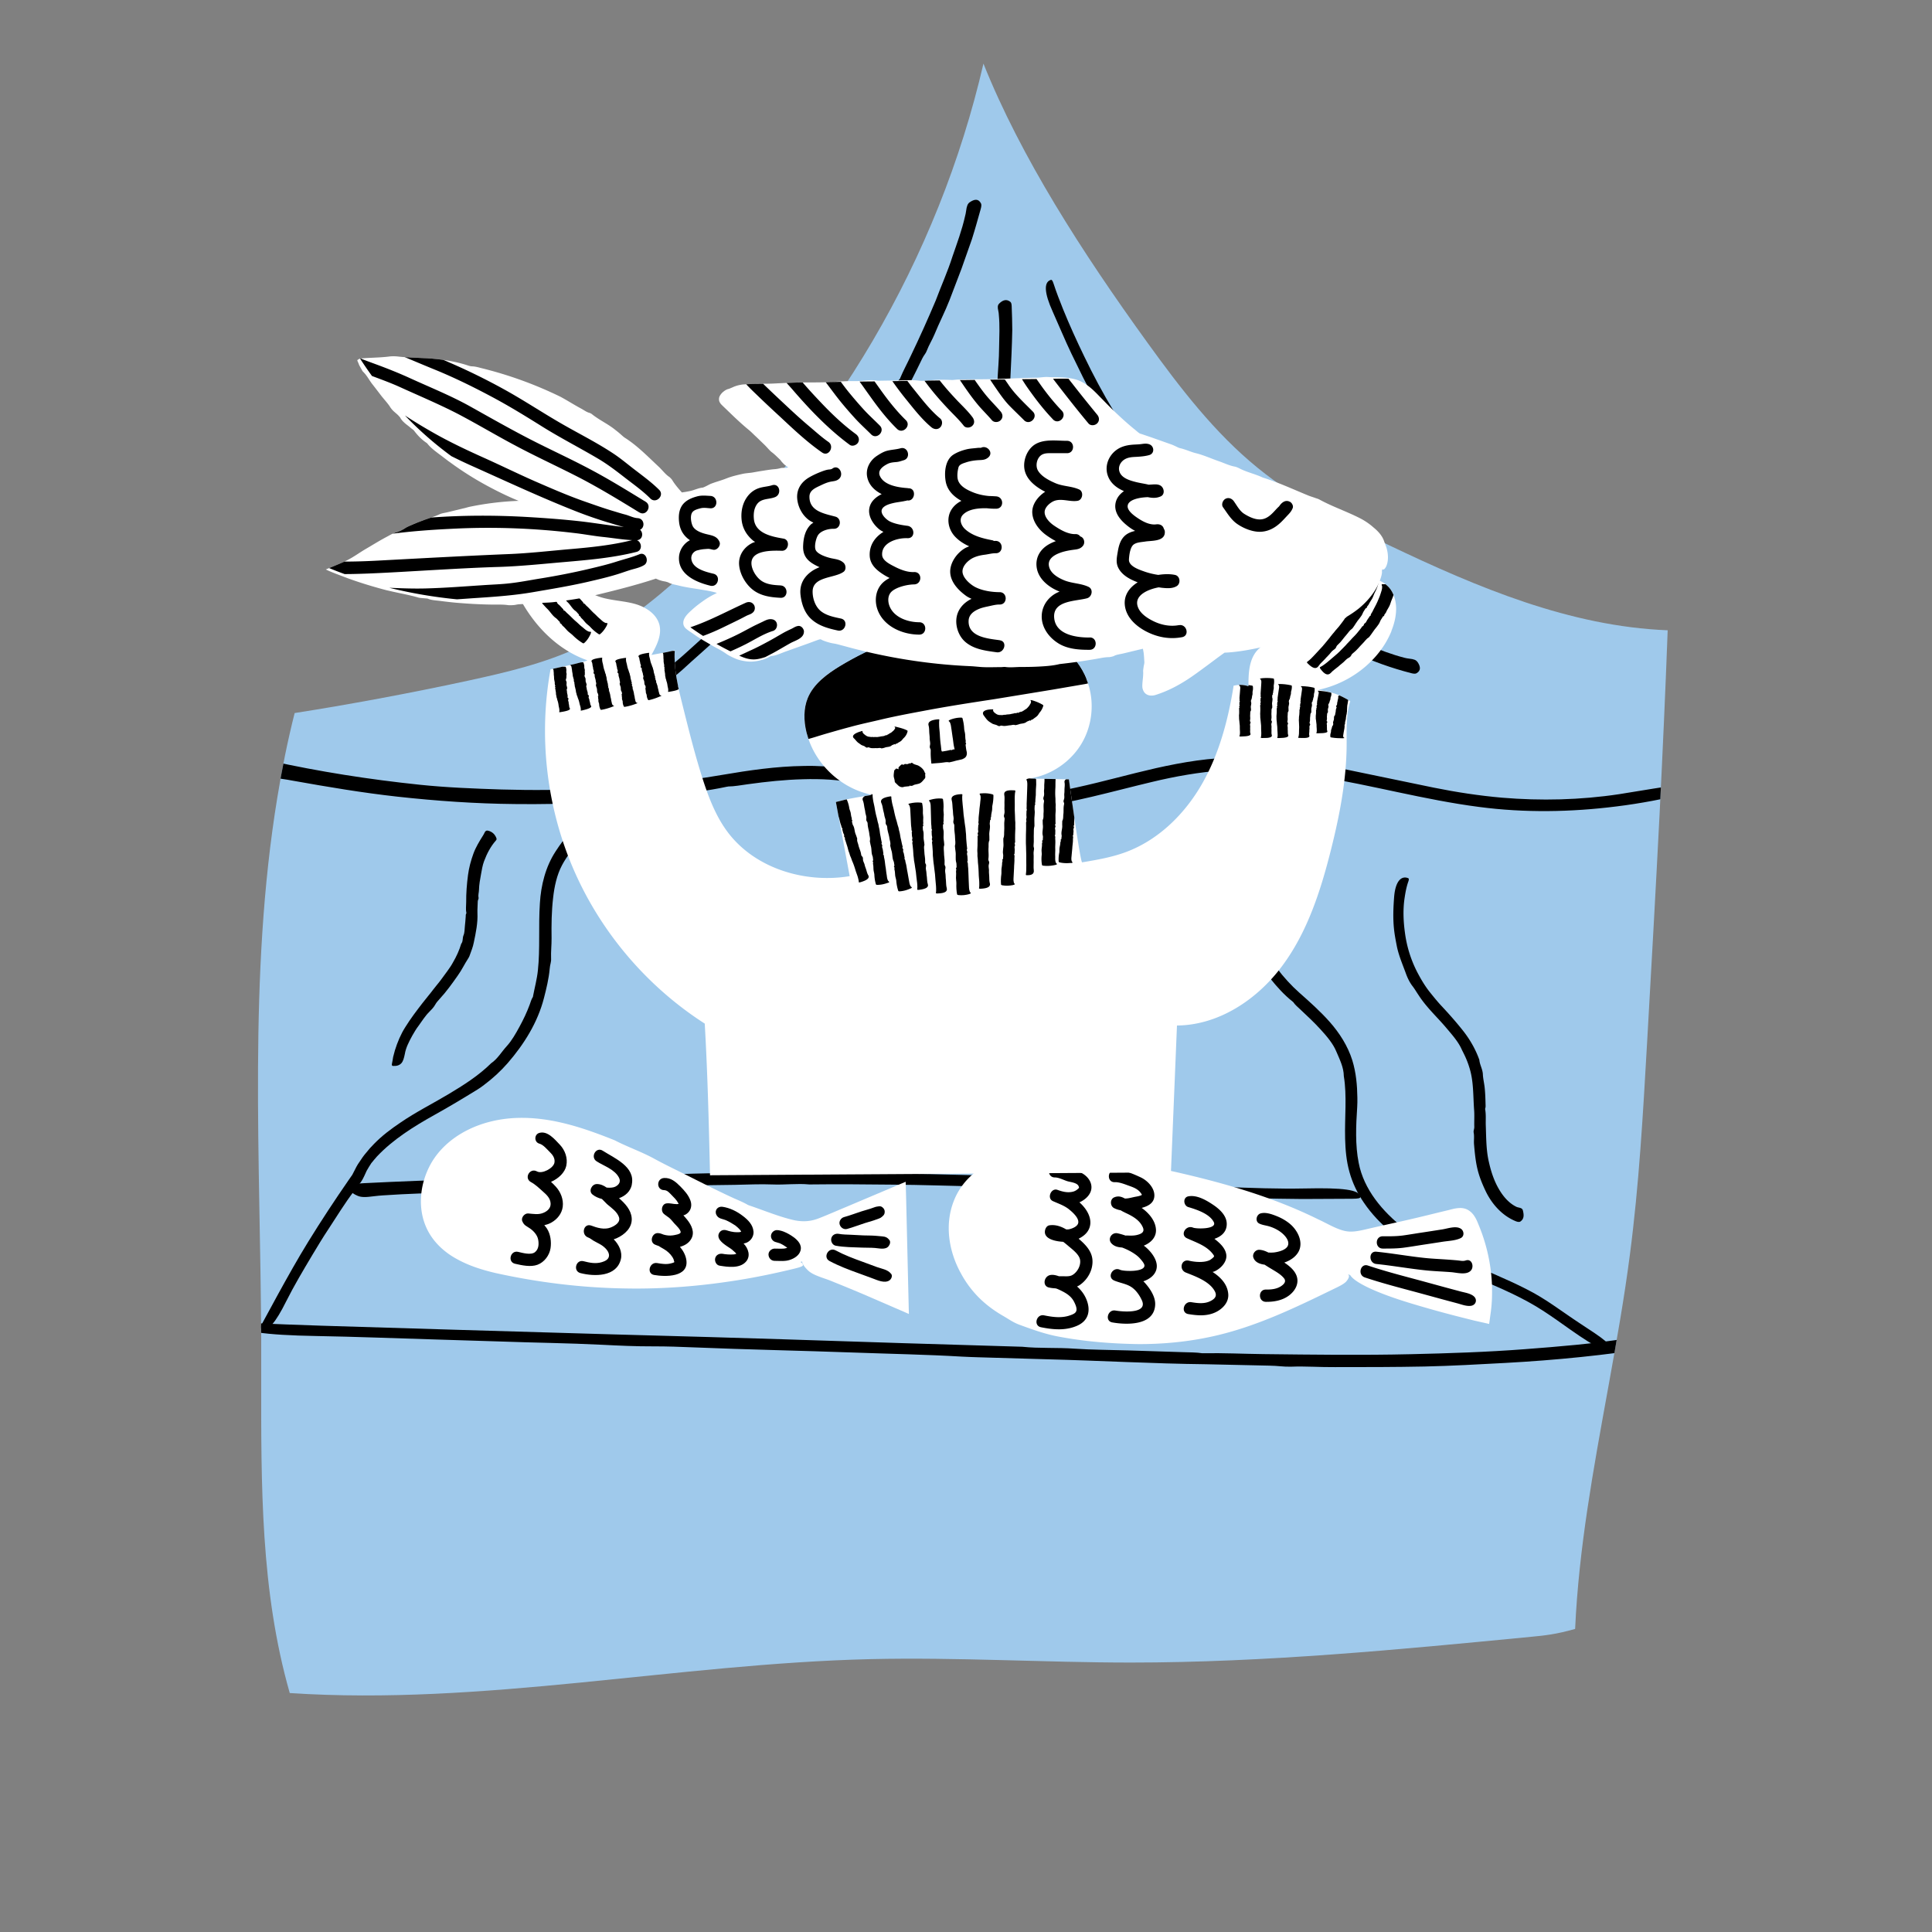 <svg id="Layer_1" xmlns="http://www.w3.org/2000/svg" viewBox="0 0 486 486"><rect x="0" y="0" width="486" height="486" fill="#808080" stroke="none"/><defs><clipPath id="clippath"><path class="cls-3" d="M419.51 158.56c-.57 15.46-1.28 30.97-2.05 46.48-.97 19.13-2.05 38.28-3.14 57.44-1.02 17.78-2.01 35.57-4.33 53.24-1.39 10.74-3.29 21.41-5.21 32.05-.11.62-.22 1.22-.33 1.83-3.62 19.97-7.31 39.9-8.22 60.16-4.77 1.37-7.86 1.68-10.96 1.97-33.51 3.25-67.09 6.49-100.76 6.49-21.87 0-43.74-1.37-65.59-.86-48.8 1.17-97.34 11.75-146.03 8.53-7.36-25.74-7.2-52.45-7.18-79.07v-9.54c-.18-45.62-3.31-91.9 4.06-136.7 1.15-7.11 2.58-14.18 4.35-21.21 13.28-2.08 28.63-4.9 43.56-8.13 9.68-2.1 19.4-4.37 28.37-8.62 9.7-4.57 18.23-11.33 26.18-18.56 37.25-33.78 63.84-79.09 75.16-128.06 9.41 23.51 24.79 47.43 41.24 70.18 8.24 11.4 16.88 22.69 27.79 31.55 9.94 8.09 21.5 13.94 33.07 19.46 22.18 10.58 45.44 20.39 70.01 21.36z"/></clipPath><clipPath id="clippath-1"><path class="cls-2" d="M375.32 323.84c.02 1.1.02 2.23-.04 3.36-.04.55-.07 1.1-.13 1.66l-.11.99-.2 1.44-.2 1.46c-.04.09 0 .29-.11.29l-.33-.09-.66-.15-2.67-.6-3.18-.8c-4.22-1.06-8.44-2.23-12.61-3.49-9.52-2.87-14.43-5.46-15.44-7.16-.15-.04-.31-.11-.46-.18-.02 0-.04.02-.07.02.4.31.29.86-.44 1.75-.38.44-1.19.95-2.61 1.63-10.03 4.88-20.28 9.92-31.55 12.31-5.94 1.28-12.15 1.86-18.25 1.83-6.76-.11-13.45-.64-20.15-1.92-3.34-.64-6.45-1.77-9.65-2.94-1.72-.64-2.63-1.39-4.46-2.43-2.1-1.24-4.11-2.74-5.88-4.53a26.245 26.245 0 0 1-4.37-5.92c-3.03-5.43-4.22-12.26-1.79-18.34 1.17-3 3.27-5.66 5.85-7.51 2.56-1.9 5.5-3.14 8.53-3.87 5.24-1.28 10.56-.95 15.64-.35 1.28.15 2.61.31 3.82.53 7.86 1.33 15.88 2.54 23.73 4.4 11.66 2.72 23.26 6.16 34.09 11.51 2.78 1.28 5.48 3.05 8.04 3.07 1.59.04 3.36-.44 5.26-.88 1.88-.42 3.73-.84 5.52-1.24 3.71-.8 7.38-1.68 11-2.58l2.74-.66c.91-.2 1.75-.53 3.07-.57.62-.02 1.39.11 2.03.49.66.38 1.13.88 1.48 1.37.71 1.02.99 1.92 1.37 2.81 1.97 4.86 3.07 10.1 3.2 15.31z"/></clipPath><clipPath id="clippath-2"><path class="cls-2" d="M228.63 330.21v.29c-.02.07-.15-.04-.24-.07l-1.1-.49-2.21-.95-5.35-2.32a375.33 375.33 0 0 0-9.79-4.09c-.84-.35-1.61-.66-2.43-.93-2.47-.84-3.58-1.39-4.35-2.17-.86-.86-1.37-1.59-1.37-2.12-.02 0-.02-.02-.04-.02-.15.04-.29.09-.44.11.33.13.55.35.64.64l.02.13c.09.24-.4.49-2.21.93-4.75 1.15-9.54 2.16-14.4 2.92-9.17 1.46-18.45 2.21-27.72 2.05-11.13-.15-22.22-1.5-33.09-3.91-3.25-.77-6.49-1.77-9.54-3.45-3.05-1.63-5.85-4.11-7.49-7.38-2.5-4.99-1.97-10.96.4-15.75 2.01-4.11 5.52-7.22 9.43-9.23 3.93-2.03 8.33-3.03 12.68-3.18 8.68-.29 16.9 2.54 24.61 5.63 3.18 1.66 6.65 2.83 10.03 4.68 2.94 1.61 6.47 3.27 9.74 4.93 3.38 1.7 6.74 3.38 10.16 4.95 1.26.55 2.63 1.13 3.58 1.7l.24.09h.02l.02.02c3.76 1.26 7.73 2.94 11.51 3.76 2.21.42 4.11.27 6.19-.57 2.1-.82 4.35-1.81 6.54-2.72l15.15-6.41.11 3.67.57 24.15.11 4.51.02.6z"/></clipPath><clipPath id="clippath-3"><path class="cls-2" d="M350.04 158.72c-3.05 7.53-10.41 13.14-18.38 14.8 1.9.38 3.82.62 6.12 1.81.6.29 1.22.64 1.88 1.08-1.13 3.49-.88 7.25-.91 10.91-.04 8.99-1.79 17.89-3.98 26.6-2.58 10.23-5.9 20.52-12.17 28.98-6.25 8.48-15.97 14.98-26.53 15.07l-1.52 36.94-115.94.73c-.29-12.75-.6-25.47-1.33-38.15-14.47-9.28-26.09-22.91-32.94-38.66-6.85-15.75-8.93-33.56-5.85-50.46 0 0 .66-.13 1.61-.35 1.22-.27 2.94-.64 4.44-.99 1.72-.42 3.16-.8 3.2-.93-8.99-3.16-15.64-11.22-19.07-20.13-.8-2.08-1.39-4.6-.07-6.41.18-.24.38-.46.6-.64 1.24-1.04 3.14-1.24 4.73-.77.51.15.97.35 1.44.6 1.26.66 2.36 1.63 3.42 2.61 3.76 3.45 7.44 7.33 12.31 8.86 2.76.86 5.7.91 8.48 1.66 2.78.75 5.59 2.52 6.3 5.3.64 2.61-.71 5.24-2.01 7.58 0 0 2.14-.4 3.84-.71.99-.22 1.86-.4 2.03-.49-.31 4.64.82 9.23 1.94 13.74 1.55 6.21 3.09 12.42 5.04 18.51 1.55 4.84 3.4 9.68 6.49 13.72 7 9.12 19.55 12.7 30.53 10.87-1.15-6.21-2.3-12.44-3.47-18.65.18-.04.38-.11.55-.13 2.34-.66 4.77-1.04 7.29-1.46.42-.07.84-.13 1.26-.2-.44-.09-.91-.2-1.33-.33-7.18-1.92-13.17-7.86-15.07-15.07-.04-.15-.09-.33-.13-.49-.66-2.78-.73-5.81.35-8.46 1.48-3.58 4.79-6.01 8.11-8.02a79.94 79.94 0 0 1 26.2-9.99c6.94-1.3 14.2-1.66 20.94.44 6.45 2.03 12.37 6.58 14.87 12.84.11.27.22.55.31.82 1.77 5.08 1.15 10.94-1.66 15.53-2.72 4.44-7.4 7.64-12.53 8.53-.18.04-.33.07-.51.09h.49l9.48.2v.04c.15 1.13 2.92 21.27 3.34 20.83 3.71-.62 7.42-1.26 10.94-2.56 8.2-3.03 14.8-9.52 19.15-17.08 4.35-7.58 6.63-16.17 8-24.79 1.04-.2 2.08-.38 3.73.13 0-3.18.11-6.65 2.21-9.01 2.5-2.78 6.72-2.89 10.29-3.95 5.52-1.66 9.94-5.92 13.12-10.71.6-.86 1.15-1.79 1.97-2.43.93-.75 2.08-1.06 3.23-.97 1.44.07 2.92.71 4.02 1.72.53.46.97 1.02 1.3 1.63 1.61 2.98 1.1 6.67-.18 9.81z"/></clipPath><clipPath id="clippath-4"><path class="cls-2" d="M348.81 137.88c-.18-.57-.51-1.35-.64-1.75-.44-1.33-1.5-2.5-2.58-3.38-1.04-.93-2.14-1.68-3.31-2.3-3.51-1.81-7.14-3-10.47-4.84-.22-.11-.57-.22-.86-.31-.57-.22-1.15-.38-1.72-.6-3.84-1.57-7.67-3.36-11.58-4.57-1.97-.93-4.11-1.35-6.03-2.39-.24-.11-.73-.31-.93-.35-1.37-.22-2.78-.93-4.2-1.41-1.9-.66-3.76-1.52-5.79-2.01-1.1-.27-2.54-.95-3.89-1.24-.44-.09-1.28-.62-2.16-.93l-5.06-1.79-2.54-.86c-.49-.04-1.19-.82-1.88-1.33-2.72-2.25-5.3-4.71-7.78-7.29-1.68-1.66-3.34-3.71-6.08-4.84-2.76-.99-5.32-.68-7.78-.86-.8-.04-1.81.15-2.72.18-4.95.07-9.81.42-14.76.4-1.66.02-3.36.04-5.01.07-.55 0-1.15.13-1.63.11-2.01-.09-3.93-.11-5.92.15-.55.07-1.52.09-2.1.04-.09-.02-.13-.02-.18-.02-1.57-.22-3.18-.09-4.77-.07l-5.68.09c-1.81-.38-3.62.11-5.48.09-1.9-.04-3.82.07-5.74.2-2.36.15-4.88.13-7.33.13-2.5.02-4.97.15-7.4.27-1.75.09-3.47.04-5.24.09l-2.67.15c-.91.11-1.79.33-2.63.73-.27.11-.77.33-.93.38-.44.09-.91.33-1.33.68-.42.31-.97.95-1.1 1.52-.04.18-.04.33-.04.51.02.6.42 1.08.86 1.5l.97.93 1.88 1.81c1.26 1.19 2.54 2.36 3.87 3.45.62.51 1.28 1.22 1.94 1.81l1.92 1.86c.64.62 1.33 1.48 1.83 1.86.73.53 1.28 1.13 1.88 1.68.27.24.53.62.64.75.22.24.42.46.66.68.22.2.6.44.95.71-.24.09-.57.15-1.02.13-.51-.02-.77.02-1.1.11-.24.07-.91.2-1.41.22-1.04.09-2.19.29-3.29.46-.8.13-1.57.27-2.32.4-.82.11-1.63.15-2.41.33-1.37.31-2.72.62-4.09 1.17-1.1.44-2.54.82-3.78 1.3-.44.18-.86.44-1.3.64-.24.13-.66.31-.8.33-1.06.09-2.19.68-3.27.88-.51.11-1.15.22-1.52.27-.15 0-.38.13-.49 0l-.35-.4c-.75-.86-1.48-1.75-2.05-2.7-.13-.2-.53-.6-.66-.71-.99-.62-1.81-1.77-2.74-2.63-2.72-2.54-5.37-5.28-8.48-7.25-.38-.24-.82-.68-1.22-1.02-.38-.33-.77-.64-1.17-.95-1.86-1.52-4.09-2.5-5.96-4.02-.13-.09-.42-.24-.53-.27-.71-.15-1.48-.75-2.21-1.13-1.77-.95-3.29-1.94-5.01-2.87a99.414 99.414 0 0 0-20.21-7.31c-.62-.18-1.39-.35-1.86-.38-.71-.02-.99-.13-1.66-.35-3.09-.97-6.58-1.5-9.9-1.7-2.5-.15-4.77-.15-7.2-.42-.68-.09-1.7-.11-2.34-.02-1.37.18-2.81.24-4.22.31-.71.04-1.97.07-2.81.2-.51.04-.75.2-.97.38-.09.07.02.27.09.44l.22.51c.04.15.09.29.22.51.33.57.68 1.28.84 1.44 1.02.97 1.55 2.12 2.36 3.16.75.95 1.5 1.94 2.25 2.92.75.95 1.72 2.01 2.19 2.76.77 1.24 1.59 1.57 2.3 2.41.07.09.2.2.22.24.66 1.24 1.72 1.83 2.65 2.63.31.27.75.55.88.73.88 1.17 1.88 2.25 3.29 3.18 1.04 1.37 2.7 2.45 4.13 3.56l1.3.99c.07.04.11.09.2.13 3.38 2.5 6.98 4.73 10.71 6.67 2.19 1.15 4.42 2.21 6.69 3.14-4.09.15-8.15.64-12.15 1.46-.6.11-1.17.33-1.77.44l-3.73.91c-.71.18-1.66.31-2.1.51-1.63.77-3.47 1.22-5.15 1.92-1.37.55-2.87 1.06-4.04 1.88-.31.2-1.15.6-1.46.68-.44.11-.91.29-1.35.51l-.07.02h-.02c-.68.35-1.35.73-2.01 1.08-1.57.86-3.09 1.81-4.62 2.7-1.59.93-2.92 1.94-4.62 2.81l-1.15.55-1.41.6-2.85 1.19c1.41.71 3.8 1.55 5.37 2.16 3.2 1.17 6.45 2.16 9.76 3.03l.46.11.11.02s.02.02.04.02h.04l.09.02c2.5.6 5.06 1.02 7.44 1.72.31.09.82.11 1.22.15.38.04.99.07 1.1.11.88.4 2.05.44 3.09.57 1.35.18 2.7.33 4.04.46h.04c2.87.24 5.74.42 8.64.46 1.48.04 3.03-.07 4.46.15.42.04 1.48 0 1.86-.09.71-.18 1.46-.15 2.19-.22 1.22-.09 2.45-.15 3.67-.24 1.26-.07 2.52-.07 3.76-.22 3.69-.46 7.36-.99 11-1.88 4.71-1.15 9.54-2.36 14.23-3.89.18-.02.33-.2.51-.09.2.09.38.15.55.24.49.18.95.31 1.44.4.27.02.93.22 1.06.29.68.4 1.61.53 2.43.73 1.72.44 3.45.68 5.15.95l2.28.38c.66.13 1.35.27 2.01.46l.33.11s-.18.09-.24.13c-1.33.64-2.28 1.19-3.87 2.36-.73.53-1.41 1.08-2.08 1.68-.64.6-1.35 1.19-1.86 2.03-.24.4-.44.91-.4 1.46.02.53.33 1.04.71 1.35.75.62 1.48 1.04 2.21 1.57 1.44 1.02 3.03 1.86 4.53 2.78 1.1.6 2.21 1.13 3.31 1.92.57.4 1.41.84 2.36 1.24.42.18.86.31 1.19.4 1.15.27 2.21.42 3.29.33.75-.07 1.48-.2 2.14-.4.04 0 .09 0 .13-.02l.07-.02c.6-.18 1.15-.42 1.7-.73.11-.09.49-.22.6-.22 1.13-.11 2.39-.73 3.58-1.15l5.99-2.14 1.61-.6c.27-.09.55-.2.8-.27.18-.04.4-.07.55.07.53.31 2.25.84 2.98.93.99.15 1.83.44 2.74.66 10.36 2.87 21.03 4.6 31.75 5.06.82.04 1.66.13 2.5.2 1.61.13 3.4.04 5.13.04.4 0 .93-.09 1.13-.04 1.33.2 2.81-.02 4.18 0 1.37 0 2.72-.02 4.09-.09 1.81-.09 3.73-.22 5.39-.64 3.45-.38 6.89-.88 10.29-1.5.8-.15 1.46-.24 2.1-.24.27 0 1.06-.18 1.24-.27.64-.38 1.57-.46 2.39-.66 1.5-.35 3-.73 4.51-1.08l.35-.09c.13-.04.09.18.13.27.04.24.09.49.13.73.09.68.13 1.57.18 2.34.02.31-.11.75-.18 1.15-.04.35-.13.86-.13 1.1.11 1.22-.24 2.81-.2 3.87 0 .68.35 1.59 1.06 1.99.73.44 1.57.35 2.14.2 3.4-1.06 6.34-2.67 9.19-4.62 1.5-1.04 2.98-2.14 4.48-3.25.73-.55 1.48-1.1 2.25-1.68l1.13-.82.44-.31.51-.02c3.47-.2 7.11-.95 10.6-1.75.88-.2 1.63-.53 2.32-.71 4.42-1.24 8.84-2.52 14.01-4.79 2.03-.99 4.26-2.19 6.36-3.87 2.05-1.7 3.95-3.89 5.06-6.47.62-1.55.82-2.47.71-2.98v-.02c.07-.11.09-.24.11-.35 0-.04.02-.07.02-.11.02.09.07.15.13.15.64.18 1.88-2.16.91-5.43zm-249.37-1.92v-.02h.02l-.02.02z"/></clipPath><style>.cls-2{fill:#fff}.cls-3{fill:#9fc9eb}</style></defs><g id="TELTTA"><path class="cls-3" d="M419.51 158.56c-.57 15.46-1.28 30.97-2.05 46.48-.97 19.13-2.05 38.28-3.14 57.44-1.02 17.78-2.01 35.57-4.33 53.24-1.39 10.74-3.29 21.41-5.21 32.05-.11.62-.22 1.22-.33 1.83-3.62 19.97-7.31 39.9-8.22 60.16-4.77 1.37-7.86 1.68-10.96 1.97-33.51 3.25-67.09 6.49-100.76 6.49-21.87 0-43.74-1.37-65.59-.86-48.8 1.17-97.34 11.75-146.03 8.53-7.36-25.74-7.2-52.45-7.18-79.07v-9.54c-.18-45.62-3.31-91.9 4.06-136.7 1.15-7.11 2.58-14.18 4.35-21.21 13.28-2.08 28.63-4.9 43.56-8.13 9.68-2.1 19.4-4.37 28.37-8.62 9.7-4.57 18.23-11.33 26.18-18.56 37.25-33.78 63.84-79.09 75.16-128.06 9.41 23.51 24.79 47.43 41.24 70.18 8.24 11.4 16.88 22.69 27.79 31.55 9.94 8.09 21.5 13.94 33.07 19.46 22.18 10.58 45.44 20.39 70.01 21.36z"/><g style="clip-path:url(#clippath)"><path d="M182.91 197.91c.05.01.18 0 0 0z"/><path d="M64.74 194.26c1.13.72 2.62 1.19 5.86 1.62 1.07.14 2.1.33 3.21.53 8.68 1.55 17.44 3.03 26.24 4 9.77 1.07 19.6 1.76 29.44 1.85 12.71.16 25.43-.47 38.06-2.03 5.14-.68 10.38-1.27 15.31-2.33h.06-.01l.31-.06c1.41 0 3.23-.33 4.94-.57 4.63-.64 9.24-1.13 13.85-1.25 4.44-.13 9.18.08 13.12 1.02 4.52 1.05 8.91 1.75 13.08 3.21 4.97 1.29 10.04 2.57 15.28 3.22 5.26.6 10.57.5 15.76-.15 10.48-1.29 20.49-4.23 30.46-6.6 5.96-1.44 12.02-2.5 18.03-2.93 7.95-.55 15.98.28 23.93 1.56 13.4 2.14 26.68 5.86 40.41 7.64 11.47 1.51 23.1 1.31 34.55-.13 6.06-.74 12.04-1.92 17.94-3.27 2.25-.54 2.88-.85 2.78-1.11-.02-.04-.01-.09-.02-.14-.31-.95-2.02-1.18-5.29-.84-3.27.34-8.1 1.24-14.75 2.28-9.75 1.47-19.68 1.7-29.47.88-5.69-.5-11.44-1.37-17.12-2.52-8.46-1.75-16.86-3.49-25.41-5.26-4.16-.85-8.73-1.64-13.16-1.89-3.5-.2-7.15-.43-10.67-.41-7-.04-13.95 1.15-20.67 2.65-6.73 1.53-13.34 3.41-19.98 4.86-8.89 2-18.06 3.43-26.89 2.08-1.37-.21-2.83-.43-4.24-.7-5.63-1.05-11.21-2.72-16.92-4.11-6.62-1.69-13.63-2.86-20.58-2.68-6.95.09-13.79 1.1-20.54 2.25-5.13.9-10.66 1.59-15.96 2.22-2.3.26-3.59.11-5.58.4-3.73.51-7.4.58-11.18.79-7.56.45-15.18.47-22.77.26-6.85-.22-13.79-.49-20.52-1.19-12.74-1.33-25.34-3.3-37.81-6.06-1.76-.39-2.86-.53-3.5-.41-2.6.48-2 1.69.45 3.3zM302.7 340.4s-.18-.03 0 0zM418.16 335.53c-1.28-.22-2.77-.06-5.86.63-1.03.22-2.03.36-3.11.53-8.44 1.35-17.06 2.05-25.62 2.7-9.52.73-19.08 1.04-28.63 1.26-12.35.29-24.7.12-37.07-.02-5.04-.06-10.16-.31-15.1-.22h-.06.01-.31c-1.36-.22-3.18-.22-4.88-.27l-13.81-.44c-4.44-.14-9.21-.14-13.25-.43-4.64-.33-9.03-.04-13.32-.49-10.04-.3-20.09-.61-30.13-.91-10.12-.33-20.23-.66-30.35-.98-6.05-.18-12.14-.37-18.17-.55l-23.87-.66c-13.39-.39-26.81-.79-40.23-1.18l-33.59-1.02c-5.92-.21-11.83-.4-17.7-.68-2.25-.11-2.91 0-2.9.24 0 .04-.02.08-.02.12.03 1.74 6.17 2.69 19.5 2.92 9.76.17 19.53.56 29.27.85 5.66.18 11.41.36 17.11.53 8.45.31 16.85.39 25.38.82 4.13.21 8.61.42 12.89.4 3.39-.01 6.92.12 10.3.26 13.43.56 26.86.81 40.27 1.3 9.01.33 18.09.49 27.05 1.02 1.39.08 2.87.12 4.31.17 5.71.17 11.43.33 17.14.5 13.33.34 26.6 1.1 40.02 1.25 5.1.11 10.6.23 15.86.35 2.28.03 3.53.32 5.51.26 3.72-.14 7.32.15 11.06.11 7.47 0 14.99 0 22.5-.15 6.78-.15 13.63-.54 20.31-.9 12.65-.69 25.22-1.94 37.71-3.93 1.77-.28 2.83-.55 3.37-.86 2.21-1.29 1.19-2.06-1.59-2.54zM134.07 250.63s-.05.07 0 0z"/><path d="M147.57 201.02c-.51.43-.61.94-.85 2.21-.08.42-.22.81-.41 1.23-1.42 3.33-4.29 6.17-6.5 9.64-2.58 3.9-3.74 8.64-4 13.11-.39 5.81.08 11.47-.5 16.88-.23 2.21-.82 4.38-1.23 6.53v.02l-.02.13c-.37.51-.57 1.29-.83 1.99-.7 1.9-1.58 3.74-2.55 5.51-.93 1.72-1.98 3.56-3.19 4.87-1.37 1.51-2.34 3.24-3.94 4.32-3.13 3.1-6.94 5.52-10.83 7.84-3.94 2.35-8.1 4.43-12.01 7.11-2.34 1.57-4.67 3.32-6.67 5.39-.67.67-1.31 1.38-1.9 2.14-.63.72-1.18 1.51-1.7 2.32-.57.78-1 1.64-1.43 2.51l-.33.64-.05.11-.18.25-.78 1.12c-3.5 5.06-6.89 10.21-10.12 15.45-2.7 4.38-5.2 8.86-7.68 13.37-1.3 2.39-2.59 4.77-3.88 7.14-.5.9-.53 1.23-.3 1.33l.11.06c1.59.75 3.48-1.44 6.18-6.86 1.99-3.97 4.27-7.79 6.54-11.6 1.33-2.21 2.67-4.45 4.11-6.61 2.12-3.21 4.09-6.49 6.45-9.57.57-.75 1.16-1.53 1.75-2.32.49-.72.6-1.08.82-1.49l.58-1.27c.36-.64.75-1.27 1.16-1.9.46-.59.96-1.16 1.44-1.71 4.03-4.27 9.19-7.51 14.52-10.48 3.6-2 7.18-4.15 10.75-6.35.55-.35 1.13-.73 1.66-1.16 2.15-1.61 4.18-3.46 5.95-5.49 4.11-4.74 7.55-10.21 9.13-16.39.6-2.33 1.22-4.86 1.44-7.35.07-1.07.41-1.64.35-2.57-.07-1.74.14-3.41.12-5.12-.05-3.42 0-6.81.38-10.07.32-2.93.94-5.81 2.25-8.29 1.24-2.33 3.02-4.48 4.77-6.83 1.72-2.34 3.55-4.96 4.28-8.23.19-.92.15-1.51-.07-1.83-.85-1.29-1.82-.69-2.8.23zM325.22 251.99s.05.08 0 0zM313.59 193.07c-.4.66-.45 1.43-.28 3.09.06.55.07 1.08.07 1.66.01 4.5-.54 9.07-.86 13.66-.36 5.09-.62 10.31-.05 15.51.73 6.66 2.62 13.56 6.99 19.05 1.74 2.21 3.64 4.29 5.73 5.93v.03h.01l.13.09c.4.64 1.15 1.26 1.81 1.88 1.79 1.67 3.54 3.32 5.12 5.06 1.53 1.67 3.09 3.54 3.86 5.4.88 2.08 1.9 4.05 1.92 6.26.83 5 .19 10.32.33 15.78.07 2.75.31 5.59 1.09 8.35.76 2.76 2.02 5.37 3.62 7.7 1.9 2.8 4.25 5.27 6.8 7.38 3.4 2.73 7.1 5.07 10.97 6.93 6.49 3.17 13.24 5.56 19.59 8.62 2.65 1.28 5.22 2.65 7.67 4.24 2.46 1.58 4.86 3.34 7.32 5.06 2.6 1.82 5.28 3.58 8.16 5.05 1.11.55 1.5.58 1.58.34l.05-.11c.59-1.7-2.01-3.34-7.83-7.16-4.28-2.79-8.48-6.11-13.23-8.49-2.72-1.41-5.55-2.66-8.34-3.89-4.13-1.82-8.34-3.3-12.3-5.39-1.9-1.01-3.94-2.11-5.92-3.16-1.57-.81-3.07-1.87-4.44-2.94-5.4-4.26-10.1-9.79-11.38-16.5-.89-4.48-.69-9.26-.37-14.05.06-.74.04-1.55.04-2.33-.04-3.09-.32-6.3-1.27-9.39-1.14-3.63-3.22-6.86-5.64-9.61-2.43-2.75-5.12-5.13-7.75-7.46-2-1.78-3.92-3.89-5.51-6.01-.68-.94-.8-1.59-1.37-2.41-1.08-1.54-1.65-3.3-2.3-5.06-1.3-3.56-1.86-7.41-2.13-11.26-.24-3.48-.28-7.03-.01-10.53.47-6.61 1.31-13.28 1.23-20.12-.01-.96-.13-1.54-.37-1.85-.95-1.24-1.88-.78-2.76.65zM171.5 298.12s.13.02 0 0z"/><path d="M89.96 300.81c.88.38 1.95.4 4.17.1.74-.1 1.45-.15 2.22-.21 6.03-.42 12.12-.57 18.18-.8l20.21-.67c8.7-.25 17.4-.49 26.11-.74 3.55-.13 7.16-.06 10.62-.36h.03l.22-.02c.97.17 2.24.09 3.44.07l9.72-.13c3.13-.06 6.47-.22 9.32-.1 3.27.14 6.34-.3 9.37 0 7.06-.09 14.13-.02 21.19.05 7.12.05 14.22.31 21.34.46 4.25.14 8.53.29 12.77.43 5.59.15 11.18.46 16.77.71 9.42.47 18.86.95 28.3 1.42 7.89.35 15.77.52 23.69.59l12.51-.06c1.59-.01 2.05-.15 2.03-.4v-.12c-.13-1.77-4.47-2.28-13.8-2.07-6.85.14-13.71-.13-20.55-.39-3.98-.16-8.02-.31-12.02-.56-5.93-.36-11.85-.51-17.84-1-2.9-.24-6.05-.48-9.07-.48-2.39 0-4.87-.14-7.26-.27-9.46-.57-18.92-.65-28.37-.92-6.35-.15-12.75-.11-19.06-.37-.98-.04-2.02-.04-3.04-.04-4.03.02-8.06.04-12.08.07-9.39.16-18.75-.05-28.19.36-3.58.15-7.46.14-11.16.26-1.61.05-2.49-.2-3.88-.08-2.61.22-5.15.09-7.77.18-5.25.13-10.53.25-15.8.38-4.76.17-9.57.35-14.26.52-8.89.23-17.72.57-26.57 1.02-1.25.06-2.01.2-2.41.44-1.63 1.01-.99 1.91.94 2.74z"/><g><path d="M117.3 229.69s-.03.03 0 0zM122.81 208.97c-.47-.13-.75.06-1.02.69-.09.21-.21.38-.32.57-.93 1.48-1.82 2.95-2.39 4.53-.64 1.75-1.11 3.54-1.35 5.34-.31 2.33-.48 4.63-.46 6.87 0 .91-.15 1.83.05 2.71v.06h.01c-.2.23-.17.56-.18.86-.06.81-.12 1.61-.21 2.4-.08.76-.05 1.6-.33 2.25-.32.73-.08 1.56-.59 2.16-.48 1.61-1.18 3.16-2.05 4.65-.82 1.53-1.98 2.9-3 4.35-.63.87-1.36 1.67-2.01 2.54-.85 1.15-1.81 2.23-2.69 3.39-1.49 1.93-3.01 3.92-4.33 6.06-1.13 1.77-1.96 3.77-2.6 5.82l-.44 1.65c-.09.57-.18 1.13-.3 1.69-.09.43.02.57.27.58h.12c.87.05 1.53-.2 1.98-.69.44-.5.65-1.25.87-2.33.26-1.61 1.06-3.09 1.84-4.55.5-.84.97-1.71 1.59-2.5.87-1.19 1.65-2.48 2.74-3.56.52-.52 1.09-1.1 1.47-1.79.3-.55.73-1.02 1.15-1.48 1.66-1.79 3.1-3.81 4.54-5.86.99-1.37 1.71-2.92 2.66-4.37.16-.22.26-.49.35-.75.38-1.03.79-2.07 1-3.15.53-2.5 1.04-4.98.92-7.46-.04-.94.08-1.93.08-2.88 0-.41.28-.63.2-.98-.14-.67.1-1.3.11-1.96.03-1.31.27-2.59.5-3.85.21-1.13.38-2.28.77-3.32.73-1.96 1.67-3.74 2.96-5.2.19-.2.24-.39.15-.62-.36-.96-1.03-1.6-2.05-1.87z"/></g><g><path d="M373.6 278.98s.03-.05 0 0zM383.1 304.53c-.13-.49-.41-.63-1.13-.79-.24-.05-.47-.12-.69-.25-1.78-.92-3.17-2.55-4.22-4.36-1.19-2.02-1.96-4.32-2.49-6.67-.74-3.04-.7-6.19-.82-9.45-.04-1.33.09-2.69-.16-4v-.1h-.01c.18-.37.12-.86.11-1.31-.03-1.24-.07-2.49-.19-3.74-.1-1.21-.44-2.49-.48-3.62-.07-1.32-.79-2.4-.89-3.63-.95-2.69-2.42-5.21-4.13-7.37-1.73-2.18-3.53-4.21-5.34-6.14-1.08-1.15-2.06-2.38-3.02-3.57-1.25-1.58-2.27-3.33-3.2-5.12a30.206 30.206 0 0 1-3.02-9.76c-.39-2.83-.52-5.72-.12-8.56.22-1.5.48-2.99.99-4.4.18-.54.11-.74-.13-.81l-.12-.04c-1.62-.51-3 .92-3.33 4.63-.21 2.69-.33 5.39-.06 8.07.15 1.56.46 3.11.76 4.65.49 2.28 1.41 4.41 2.22 6.62.38 1.07.91 2.21 1.62 3.16.59.74 1.06 1.58 1.59 2.35 2.02 3.14 4.73 5.57 6.97 8.24 1.51 1.79 3.09 3.54 3.97 5.61.16.31.32.63.48.95a22.71 22.71 0 0 1 1.52 3.95c.92 3.23.78 6.68 1.04 10.18.1 1.33 0 2.79.04 4.19.02.61-.25.95-.15 1.48.19.99 0 1.97.09 2.99.18 2.06.37 4.14.86 6.18.44 1.84 1.16 3.64 1.98 5.37 1.51 3.24 4.12 6.33 7.73 7.77.51.18.86.2 1.09.04.96-.65.9-1.65.64-2.72z"/></g><g><path d="M226.43 95.11s-.06.05 0 0zM243.96 50.86c-.54.37-.78.95-.94 2.26-.05.43-.15.84-.26 1.28-.77 3.45-2.02 6.79-3.17 10.14-1.19 3.76-2.83 7.35-4.2 11.04-1.98 4.69-4.06 9.32-6.27 13.91-.87 1.88-1.89 3.73-2.67 5.61v.02l-.05.12c-.43.41-.74 1.09-1.07 1.71-.91 1.66-1.76 3.35-2.71 4.99-.92 1.58-1.77 3.35-2.74 4.71-1.1 1.57-1.65 3.34-2.89 4.65l-3.29 5.25-3.49 5.11c-2.28 3.49-4.96 6.67-7.38 10.06-1.56 1.94-3.12 3.89-4.67 5.83-1.97 2.62-4.25 4.98-6.34 7.49-3.65 4.12-7.44 8.15-11.46 11.94-1.64 1.62-3.3 3.22-5.03 4.74-1.72 1.54-3.4 3.12-5.17 4.59-1.89 1.54-3.77 3.08-5.7 4.54-.74.56-.87.83-.71 1.02l.07.1c1.1 1.35 3.56.31 7.72-3.37 2.98-2.76 6.09-5.4 9.03-8.19 1.69-1.64 3.41-3.31 5.11-4.97 2.5-2.48 4.75-5.16 7.3-7.63 1.19-1.24 2.48-2.59 3.54-4.03.83-1.15 1.85-2.21 2.76-3.28 1.81-2.13 3.57-4.3 5.31-6.48l5.02-6.7c2.24-3.01 4.24-6.21 6.55-9.15.34-.47.67-.99.98-1.5l3.78-6.05c1.36-2.42 2.8-4.78 4.23-7.16 1.4-2.39 2.68-4.86 3.91-7.36.96-1.89 1.99-3.93 2.93-5.9.4-.86.87-1.21 1.15-1.99.54-1.45 1.37-2.72 1.96-4.16 1.17-2.88 2.63-5.65 3.76-8.56 1-2.63 2.02-5.29 3.01-7.89.88-2.48 1.75-4.96 2.62-7.43.79-2.5 1.49-5.03 2.2-7.55.2-.71.23-1.18.07-1.47-.63-1.2-1.62-1.09-2.81-.28z"/></g><g><path d="M249.26 112.67s-.04.05 0 0zM251.36 76.36c-.41.4-.46.87-.23 1.86.08.33.11.65.13.99.26 2.69.12 5.41.07 8.11 0 3.01-.32 6.01-.44 9.01-.29 3.88-.7 7.74-1.13 11.6-.16 1.58-.47 3.16-.49 4.72V112.77c-.25.4-.29.97-.37 1.5l-.69 4.28c-.25 1.37-.37 2.87-.76 4.09-.43 1.4-.27 2.84-.88 4.09-.59 3.1-1.32 6.17-2.1 9.22-.7 3.1-1.76 6.1-2.56 9.18l-1.71 5.44c-.67 2.41-1.62 4.73-2.39 7.11-1.4 3.97-2.94 7.9-4.67 11.75-1.37 3.24-2.88 6.42-4.44 9.58-.87 1.65-1.73 3.29-2.67 4.89-.36.61-.35.85-.12.97l.11.06c1.54.81 3.12-.57 4.9-4.43l3.94-8.45c.71-1.66 1.41-3.35 2.17-5 1.07-2.47 1.86-5.03 3-7.5.52-1.21 1.07-2.53 1.38-3.86.24-1.06.67-2.1 1.03-3.11.72-2.01 1.36-4.05 2-6.09l1.76-6.16c.8-2.76 1.35-5.59 2.28-8.3.13-.42.22-.89.32-1.33l1.11-5.34c.34-2.09.78-4.16 1.21-6.24.41-2.08.72-4.18.94-6.31.21-1.61.43-3.34.64-5 .08-.72.39-1.08.38-1.72-.01-1.19.33-2.31.4-3.49.14-2.37.54-4.74.67-7.12.1-2.15.2-4.33.3-6.45.09-2.01.15-4.02.19-6.02 0-2.01-.08-4.01-.15-6.02-.02-.57-.13-.91-.37-1.09-.96-.73-1.87-.42-2.76.45z"/></g><g><path d="M317.08 146.47s-.04-.06 0 0zM356.58 166.55c-.35-.53-.88-.74-2.11-.87-.41-.04-.79-.12-1.2-.22-3.19-.83-6.31-2.01-9.36-3.3-3.42-1.37-6.69-3.08-9.95-4.78-4.19-2.26-8.18-4.86-12.12-7.53-1.6-1.11-3.12-2.36-4.75-3.36v-.02h-.01l-.1-.05c-.3-.47-.88-.86-1.4-1.26-1.36-1.14-2.74-2.25-4.07-3.42-1.28-1.14-2.78-2.22-3.78-3.42-1.18-1.35-2.7-2.21-3.64-3.62-2.78-2.69-5.34-5.6-7.86-8.54-2.54-2.97-4.83-6.13-7.18-9.25-1.37-1.89-2.69-3.84-3.99-5.77-1.76-2.52-3.35-5.16-4.94-7.79-2.69-4.43-5.13-9.02-7.38-13.7-1.89-3.9-3.69-7.85-5.32-11.87-.85-2.13-1.69-4.26-2.39-6.43-.27-.83-.48-1.03-.71-.93l-.12.04c-1.6.62-1.54 3.18.62 7.95 1.57 3.49 3.02 7.04 4.67 10.49.98 2 1.97 4.02 2.95 6.03 1.46 2.98 3.21 5.78 4.73 8.76.76 1.43 1.57 3 2.59 4.34.81 1.06 1.5 2.26 2.2 3.39 2.74 4.51 5.95 8.7 9.17 12.88 2.15 2.82 4.57 5.44 6.75 8.21.34.43.75.85 1.14 1.26 1.52 1.66 3.14 3.23 4.74 4.8 3.82 3.59 7.57 7.26 11.89 10.32l5.02 3.69c.74.5 1.01.99 1.7 1.35 1.3.68 2.36 1.65 3.64 2.39 2.51 1.53 5.02 3.11 7.64 4.5 2.34 1.28 4.83 2.35 7.22 3.47 4.52 2.12 9.23 3.78 14.06 5.03.68.18 1.12.2 1.4.04 1.14-.66 1.03-1.65.28-2.8z"/></g></g></g><path class="cls-2" d="M375.32 323.84c.02 1.1.02 2.23-.04 3.36-.04.55-.07 1.1-.13 1.66l-.11.99-.2 1.44-.2 1.46c-.04.09 0 .29-.11.29l-.33-.09-.66-.15-2.67-.6-3.18-.8c-4.22-1.06-8.44-2.23-12.61-3.49-9.52-2.87-14.43-5.46-15.44-7.16-.15-.04-.31-.11-.46-.18-.02 0-.04.02-.07.02.4.31.29.86-.44 1.75-.38.44-1.19.95-2.61 1.63-10.03 4.88-20.28 9.92-31.55 12.31-5.94 1.28-12.15 1.86-18.25 1.83-6.76-.11-13.45-.64-20.15-1.92-3.34-.64-6.45-1.77-9.65-2.94-1.72-.64-2.63-1.39-4.46-2.43-2.1-1.24-4.11-2.74-5.88-4.53a26.245 26.245 0 0 1-4.37-5.92c-3.03-5.43-4.22-12.26-1.79-18.34 1.17-3 3.27-5.66 5.85-7.51 2.56-1.9 5.5-3.14 8.53-3.87 5.24-1.28 10.56-.95 15.64-.35 1.28.15 2.61.31 3.82.53 7.86 1.33 15.88 2.54 23.73 4.4 11.66 2.72 23.26 6.16 34.09 11.51 2.78 1.28 5.48 3.05 8.04 3.07 1.59.04 3.36-.44 5.26-.88 1.88-.42 3.73-.84 5.52-1.24 3.71-.8 7.38-1.68 11-2.58l2.74-.66c.91-.2 1.75-.53 3.07-.57.62-.02 1.39.11 2.03.49.66.38 1.13.88 1.48 1.37.71 1.02.99 1.92 1.37 2.81 1.97 4.86 3.07 10.1 3.2 15.31z"/><g style="clip-path:url(#clippath-1)"><path d="M270.91 323.63c.23-.1.46-.21.68-.36 2.03-1.38 3.39-3.83 3.22-6.31-.15-2.27-1.81-3.94-3.48-5.36.8-.4 1.54-.9 2.09-1.6 1.51-1.93.86-4.28-.52-6.09-.42-.55-.88-1.03-1.37-1.46 1.55-.67 3.06-2.07 3.03-3.85-.04-1.82-1.6-3.3-3.22-3.85-1.03-.35-2.09-.58-3.11-.96-.93-.35-1.88-.7-2.88-.69-1.99.02-1.99 3.1 0 3.09 1.05 0 2.18.65 3.17.95.77.23 2.43.36 2.8 1.23.18.42.16.43-.26.79a2.8 2.8 0 0 1-1.25.63c-1.28.3-2.59-.03-3.79-.47-1.62-.59-2.75 2.12-1.15 2.83 1.4.63 2.9 1.12 4.09 2.1.83.68 2.53 2.16 2.27 3.4-.19.9-1.54 1.42-2.32 1.58-.23.05-.46.03-.69.04-1.29-.76-2.69-1.26-4.22-1.04-.72.1-1.09.86-1.15 1.49-.2 2.1 3.03 2.58 4.6 2.66.56.42 1.06.85 1.4 1.14.99.84 2.64 2.06 2.85 3.42.21 1.42-.66 3-1.85 3.75-.72.45-1.54.36-2.35.36h-1.11c-1.05-.38-2.15-.56-2.89 0-.98.74-1.09 2.51.37 2.83.54.12 1.09.18 1.63.21.11.03.24.05.31.08.47.18.93.4 1.38.63 1.22.62 2.31 1.36 2.96 2.6.31.6.7 1.42.65 2.11-.06.85-.98 1.14-1.68 1.39-2.11.73-4.35.41-6.48-.02-1.94-.39-2.74 2.59-.78 2.99 3.09.62 6.26.91 9.21-.43 2.76-1.26 3.32-3.77 2.27-6.45-.54-1.38-1.39-2.48-2.43-3.39zM290.89 319.32c.58-2.14-1.3-4.48-2.86-5.75-.1-.08-.21-.14-.31-.22 1.68-.68 3.13-2.01 3.07-3.96-.08-2.27-1.78-4.25-3.6-5.54 1.53-.41 3.08-1.15 3.19-2.94.13-2.06-1.74-3.95-3.45-4.75-1.88-.87-4.38-1.97-6.5-1.87-1.98.1-1.99 3.18 0 3.09 1.09-.05 2.45.5 3.45.86 1.23.44 2.34.82 3.11 1.89.35.48.32.48-.22.66-.47.16-.98.22-1.46.32-.78.17-1.57.4-2.35.38-.88-.49-1.71-.72-2.72-.27-1.07.49-.99 2.17 0 2.68.57.29 1.12.46 1.67.55.05.04.1.07.16.1.72.42 1.51.74 2.25 1.14 1.35.73 2.61 1.67 3.2 3.14.46 1.15-.48 1.58-1.5 1.83-.8.2-1.62.17-2.44.14-.11 0-.27 0-.46.01-.66-.23-1.34-.43-2.01-.57-1.47-.3-2.59 1.45-1.48 2.58.74.75 1.66.93 2.64 1 .88.33 1.74.73 2.55 1.22.7.43 1.38.9 1.93 1.52.35.39 1.11 1.24 1.14 1.76.09 1.62-4.63 1.53-5.94 1.17-.07-.03-.15-.04-.22-.08-1.78-.83-3.33 1.82-1.52 2.68.24.11.51.21.79.3 1.14.4 2.35.62 3.41 1.25 1.26.75 2.2 2.1 2.81 3.41 1.65 3.51-4.87 2.93-6.63 2.62-1.94-.34-2.75 2.64-.78 2.99 3.7.65 10.6.82 10.78-4.51.07-2.05-1.4-4.16-2.73-5.6-.08-.08-.17-.15-.25-.23 1.59-.54 2.89-1.51 3.3-3.04zM305.04 319.96c.14-.05.31-.07.44-.13 1.55-.66 3.23-2.39 3-4.19-.22-1.71-1.7-3.02-2.99-4.01 1.79-.6 3.15-1.8 3.1-3.83-.05-2.06-1.83-3.66-3.41-4.72-1.74-1.17-4.09-2.54-6.24-2.14-1.45.27-1.26 2.34 0 2.71 2.04.61 5.3 1.66 6.38 3.75.96 1.85-4.34 1.77-5.21 1.41-1.79-.74-3.36 1.83-1.52 2.68 2.27 1.05 4.79 1.82 6.42 3.85.16.2.43.56.39.7-.05.24-.87.84-1.12.96-1.42.68-3.72.48-5.19.13-1.98-.46-2.59 2.27-.78 2.99 2.45.97 6 2.23 7.3 4.74.62 1.2-.06 1.91-1.16 2.45-1.48.73-3.19.52-4.76.26-1.94-.32-2.75 2.66-.78 2.99 2.34.39 4.72.58 6.92-.48 1.77-.86 3.32-2.5 3.14-4.58-.2-2.42-1.87-4.18-3.93-5.53zM326.57 315.01c1.44-2.44-.12-5.51-2.08-7.14-1.04-.87-2.19-1.5-3.45-2-1.18-.46-2.65-.98-3.91-.64-1.11.3-1.48 2.03-.34 2.57.8.38 1.65.45 2.49.7.82.25 1.6.6 2.33 1.05 1.06.65 2.78 2.18 2.42 3.61-.31 1.24-2.34 1.73-3.4 1.88-.52.07-1.04.06-1.57.04-.73-.38-1.5-.66-2.29-.69-.95-.04-1.79 1.01-1.49 1.93.39 1.19 1.58 1.65 2.83 1.81a46.633 46.633 0 0 0 1.62 1.01c1.11.68 2.44 1.38 3.27 2.42.63.8-.02 1.5-.73 1.97-1.11.75-2.52.88-3.83.86-1.99-.02-1.99 3.06 0 3.09 2.03.02 4.13-.34 5.79-1.58 1.54-1.14 2.62-2.99 1.94-4.93-.51-1.44-1.8-2.5-3.1-3.37 1.44-.5 2.75-1.33 3.51-2.61zM370.63 325.99c-.92-.67-2.15-.83-3.24-1.12l-3.47-.93c-2.21-.6-4.42-1.21-6.63-1.81-4.42-1.19-8.85-2.33-13.19-3.78-1.88-.63-2.66 2.36-.78 2.99 4.34 1.45 8.77 2.59 13.19 3.78 2.21.6 4.42 1.21 6.63 1.81l3.47.93c1.09.29 2.23.76 3.36.63 1.36-.16 1.77-1.68.66-2.49zM368.69 317.07c-.63.23-1.26.06-1.91 0-.99-.1-1.99-.17-2.98-.24-1.9-.13-3.79-.21-5.68-.42-3.98-.43-7.92-1.14-11.9-1.54-1.98-.2-1.96 2.89 0 3.09 4.27.44 8.51 1.22 12.78 1.64 2.02.19 4.05.26 6.08.42 1.43.11 3.96.85 5-.51.76-.99.14-2.98-1.39-2.43zM367.45 309.07c-1.25-.78-3.28-.02-4.64.19-1.66.26-3.31.52-4.97.77-1.62.24-3.24.52-4.87.75-1.71.23-3.42.22-5.14.21-1.99 0-1.99 3.08 0 3.09 1.74 0 3.47.01 5.19-.21 1.63-.21 3.25-.49 4.88-.74 1.65-.25 3.3-.5 4.96-.76 1.46-.23 3.27-.27 4.6-.93.97-.48.83-1.85 0-2.37z"/></g><path class="cls-2" d="M228.63 330.21v.29c-.02.07-.15-.04-.24-.07l-1.1-.49-2.21-.95-5.35-2.32a375.33 375.33 0 0 0-9.79-4.09c-.84-.35-1.61-.66-2.43-.93-2.47-.84-3.58-1.39-4.35-2.17-.86-.86-1.37-1.59-1.37-2.12-.02 0-.02-.02-.04-.02-.15.04-.29.09-.44.11.33.13.55.35.64.64l.02.13c.09.24-.4.49-2.21.93-4.75 1.15-9.54 2.16-14.4 2.92-9.17 1.46-18.45 2.21-27.72 2.05-11.13-.15-22.22-1.5-33.09-3.91-3.25-.77-6.49-1.77-9.54-3.45-3.05-1.63-5.85-4.11-7.49-7.38-2.5-4.99-1.97-10.96.4-15.75 2.01-4.11 5.52-7.22 9.43-9.23 3.93-2.03 8.33-3.03 12.68-3.18 8.68-.29 16.9 2.54 24.61 5.63 3.18 1.66 6.65 2.83 10.03 4.68 2.94 1.61 6.47 3.27 9.74 4.93 3.38 1.7 6.74 3.38 10.16 4.95 1.26.55 2.63 1.13 3.58 1.7l.24.09h.02l.02.02c3.76 1.26 7.73 2.94 11.51 3.76 2.21.42 4.11.27 6.19-.57 2.1-.82 4.35-1.81 6.54-2.72l15.15-6.41.11 3.67.57 24.15.11 4.51.02.6z"/><g style="clip-path:url(#clippath-2)"><path d="M142.45 293.25c.42-1.92-.31-3.92-1.63-5.31-1.29-1.35-3.08-3.53-5.13-2.96-1.35.37-1.36 2.34 0 2.71.99.27 1.87 1.39 2.6 2.09.74.72 1.39 1.6 1.18 2.71-.26 1.38-3.12 2.93-4.44 2.16-1.75-.92-3.25 1.67-1.52 2.68 1.16.61 2.05 1.5 3.02 2.36.95.84 1.91 1.69 1.98 3.05.06 1.12-.74 1.88-1.71 2.31-1.32.59-2.57.31-3.93.2-.91-.07-1.85 1.04-1.49 1.93.45 1.12 1.08 1.23 1.97 1.86.93.65 1.82 1.66 2.03 2.79.21 1.12.15 2.4-.81 3.16-1 .79-3.1.19-4.24-.08-1.93-.45-2.72 2.53-.78 2.99 1.72.4 3.97.89 5.67.25 1.71-.64 3-2.36 3.27-4.15.25-1.62 0-3.55-.9-4.95-.19-.3-.43-.57-.67-.84.58-.14 1.16-.32 1.75-.65 1.51-.84 2.67-2.26 2.89-4 .23-1.85-.51-3.71-1.76-5.07-.36-.4-.77-.8-1.19-1.19 1.87-.81 3.47-2.31 3.85-4.06zM158.92 298.01c.97-4.51-4.35-6.65-7.31-8.55-1.67-1.07-3.2 1.61-1.52 2.68 1.84 1.18 4.54 2.01 5.62 4.11.52 1.01 0 1.8-.95 2.27-.48.24-1.36.31-2.16.22-.73-.52-1.53-.89-2.47-.89-1.24 0-2.17 1.75-1.09 2.63.66.54 1.49.9 2.38 1.13.53.48 1.03 1.09 1.42 1.41 1.02.86 2.38 1.8 2.85 3.12.48 1.34-.99 2.22-2.09 2.65-1.56.61-3.4.08-4.9-.5-1.91-.64-2.6 2.29-.78 2.99.5.17.92.54 1.36.81.64.39 1.35.69 1.98 1.09.88.56 2.11 1.68 1.92 2.84-.14.87-1.04 1.25-1.79 1.48-1.56.47-3.07.15-4.6-.24-1.92-.49-2.71 2.49-.78 2.99 3.48.89 9.04.99 10.16-3.44.47-1.87-.49-3.75-1.79-5.06.24-.08.48-.16.72-.26 2.04-.9 3.98-2.66 3.81-5.06-.15-2.08-1.67-3.7-3.19-5.02 1.56-.56 2.85-1.66 3.23-3.41zM172.89 306.86c-.31-.39-.65-.76-.98-1.14.14-.05.29-.07.42-.13 1.33-.68 1.86-2.08 1.39-3.49-.49-1.45-1.56-2.62-2.62-3.69-1.13-1.14-2.35-2.18-4.05-2.08-1.95.11-1.98 3.01 0 3.05.83.02 1.32.66 1.87 1.21.59.6 1.21 1.2 1.63 1.94.06.1.11.21.16.32-.15.03-.3.05-.5.05-.9 0-1.66-.3-2.57-.18-1.18.17-1.48 1.84-.7 2.58.42.4.93.67 1.38 1.04.48.4.89.94 1.3 1.41.38.43 1.71 1.62 1.59 2.28-.08.44-1.5.66-1.97.73-.76.11-1.54.03-2.28-.18-.5-.21-.99-.38-1.47-.39-1.48-.05-2.18 2.23-.76 2.88.29.13.62.25.96.36.2.13.5.31.6.37.45.26.92.51 1.34.82.74.56 1.47 1.32 1.82 2.19.06.15.15.74.22.63-.11.19-.69.31-.87.36-1.13.32-2.34.13-3.48-.07-1.94-.34-2.74 2.64-.78 2.99 2.79.49 8.77.63 8.11-3.78-.18-1.22-.81-2.35-1.61-3.29 1.23-.33 2.3-.98 2.89-2.09.88-1.64-.01-3.4-1.05-4.71zM189.54 309.78c-.13-1.7-1.4-2.94-2.69-3.92-1.49-1.14-3.25-2.02-5.11-2.29-1.19-.17-2.07.88-1.54 2.01.49 1.05 1.59 1 2.5 1.41.78.35 1.51.78 2.22 1.25.06.04.08.05.09.06.01.01.03.03.09.08.15.12.3.25.45.38.25.23.51.48.71.75.02.04.1.19.16.28 0 0 0 .02.01.05-.04.01-.07.03-.1.04-.07.02-.15.03-.22.05-.05.01-.13.02-.17.03-.27.01-.53.02-.8 0-.16 0-.31-.02-.47-.03-.03 0-.09 0-.14-.02-.23-.04-.46-.07-.68-.12-.22-.05-.44-.1-.66-.17-.08-.02-.16-.05-.24-.08-.12-.04-.12-.04-.1-.02-.66-.24-1.38-.14-1.83.46-.49.67-.36 1.39.13 2.02.45.58 1.06 1.02 1.67 1.44.3.21.61.4.92.61.02.02.19.14.25.18.06.05.18.14.19.15.26.21.51.43.75.67.18.19.21.2.28.35-.14.04-.27.08-.42.12-.06.01-.07.02-.1.02-.09 0-.18.02-.28.02-.22.01-.45.02-.67.02-.43 0-.86-.03-1.28-.08-.09 0-.17-.02-.26-.03h.02c-.14-.02-.29-.04-.43-.07-.82-.13-1.66.24-1.88 1.1-.2.75.27 1.75 1.1 1.88 2.05.34 5.01.76 6.59-.95 1.32-1.42.65-3.39-.55-4.62.25-.07.52-.1.76-.21 1.1-.49 1.83-1.6 1.74-2.82z"/><path d="M182.26 315.47c.1.01.25.02 0 0zM199.64 311.22c-.77-.57-1.63-1.06-2.52-1.41-.31-.12-.62-.21-.95-.28-.23-.05-.47-.09-.7-.09-.68-.02-1.32.5-1.48 1.14-.16.59.09 1.22.57 1.59.25.19.53.28.83.35.26.06.52.14.77.23.61.27 1.19.62 1.73 1.01.05.04.09.08.13.12l-.06.03c-.23.08-.45.13-.69.17-.8.07-1.61.01-2.41.01-.81 0-1.58.71-1.54 1.54.04.84.68 1.54 1.54 1.54 1.26 0 2.61.17 3.83-.24 1.14-.38 2.36-1.12 2.69-2.36.39-1.45-.69-2.57-1.74-3.36zM224.15 320.43c-.82-1.08-2.37-1.26-3.6-1.71-1.18-.43-2.35-.88-3.54-1.31-2.33-.84-4.64-1.71-6.82-2.88-1.75-.93-3.28 1.75-1.52 2.68 2.34 1.25 4.83 2.19 7.33 3.09 1.18.43 2.36.86 3.54 1.3 1.18.44 2.95 1.27 4.15.52.52-.33.9-1.15.47-1.71zM223.72 311.94c-.49-.68-1.03-.86-1.82-.93-.53-.05-1.06-.09-1.59-.14-1.04-.09-2.07-.06-3.11-.1-1.04-.04-2.08-.11-3.12-.16-1.03-.05-2.06-.04-3.08-.23-.82-.15-1.66.25-1.88 1.1-.2.76.28 1.73 1.1 1.88 2.16.4 4.44.39 6.64.48 1.08.05 2.15 0 3.23.09 1.06.08 2.66.53 3.43-.44.33-.41.57-1.07.21-1.57zM222.46 304.31c-.19-.47-.73-.93-1.28-.87-.45.05-.84.11-1.26.27-.34.13-.69.24-1.03.36-.73.23-1.47.43-2.2.66-1.46.47-2.88 1.03-4.36 1.43-.78.21-1.35 1.08-1.1 1.88.25.79 1.05 1.33 1.88 1.1 1.5-.41 2.95-.99 4.43-1.46.7-.22 1.42-.41 2.12-.64.35-.11.69-.23 1.03-.36.26-.1.56-.19.81-.33.24-.13.46-.36.66-.54.4-.38.5-1.01.29-1.51z"/></g><g><path class="cls-2" d="M350.04 158.72c-3.05 7.53-10.41 13.14-18.38 14.8 1.9.38 3.82.62 6.12 1.81.6.29 1.22.64 1.88 1.08-1.13 3.49-.88 7.25-.91 10.91-.04 8.99-1.79 17.89-3.98 26.6-2.58 10.23-5.9 20.52-12.17 28.98-6.25 8.48-15.97 14.98-26.53 15.07l-1.52 36.94-115.94.73c-.29-12.75-.6-25.47-1.33-38.15-14.47-9.28-26.09-22.91-32.94-38.66-6.85-15.75-8.93-33.56-5.85-50.46 0 0 .66-.13 1.61-.35 1.22-.27 2.94-.64 4.44-.99 1.72-.42 3.16-.8 3.2-.93-8.99-3.16-15.64-11.22-19.07-20.13-.8-2.08-1.39-4.6-.07-6.41.18-.24.38-.46.6-.64 1.24-1.04 3.14-1.24 4.73-.77.51.15.97.35 1.44.6 1.26.66 2.36 1.63 3.42 2.61 3.76 3.45 7.44 7.33 12.31 8.86 2.76.86 5.7.91 8.48 1.66 2.78.75 5.59 2.52 6.3 5.3.64 2.61-.71 5.24-2.01 7.58 0 0 2.14-.4 3.84-.71.99-.22 1.86-.4 2.03-.49-.31 4.64.82 9.23 1.94 13.74 1.55 6.21 3.09 12.42 5.04 18.51 1.55 4.84 3.4 9.68 6.49 13.72 7 9.12 19.55 12.7 30.53 10.87-1.15-6.21-2.3-12.44-3.47-18.65.18-.04.38-.11.55-.13 2.34-.66 4.77-1.04 7.29-1.46.42-.07.84-.13 1.26-.2-.44-.09-.91-.2-1.33-.33-7.18-1.92-13.17-7.86-15.07-15.07-.04-.15-.09-.33-.13-.49-.66-2.78-.73-5.81.35-8.46 1.48-3.58 4.79-6.01 8.11-8.02a79.94 79.94 0 0 1 26.2-9.99c6.94-1.3 14.2-1.66 20.94.44 6.45 2.03 12.37 6.58 14.87 12.84.11.27.22.55.31.82 1.77 5.08 1.15 10.94-1.66 15.53-2.72 4.44-7.4 7.64-12.53 8.53-.18.04-.33.07-.51.09h.49l9.48.2v.04c.15 1.13 2.92 21.27 3.34 20.83 3.71-.62 7.42-1.26 10.94-2.56 8.2-3.03 14.8-9.52 19.15-17.08 4.35-7.58 6.63-16.17 8-24.79 1.04-.2 2.08-.38 3.73.13 0-3.18.11-6.65 2.21-9.01 2.5-2.78 6.72-2.89 10.29-3.95 5.52-1.66 9.94-5.92 13.12-10.71.6-.86 1.15-1.79 1.97-2.43.93-.75 2.08-1.06 3.23-.97 1.44.07 2.92.71 4.02 1.72.53.46.97 1.02 1.3 1.63 1.61 2.98 1.1 6.67-.18 9.81z"/><g style="clip-path:url(#clippath-3)"><path d="M141.75 153.5s0-.03 0 0zM148.58 159.4c.17-.39.11-.51-.21-.48-.11 0-.19-.02-.27-.05-.65-.24-1.12-.74-1.65-1.16-.6-.45-1.1-1.01-1.68-1.48-.73-.63-1.37-1.36-2.1-1.98-.3-.25-.49-.62-.92-.74h-.03c.06-.22-.07-.28-.16-.38l-.73-.79c-.23-.25-.6-.42-.69-.76-.11-.38-.67-.35-.65-.81-.56-.55-1.04-1.16-1.55-1.76-.53-.59-.91-1.29-1.44-1.87-.31-.36-.53-.78-.86-1.13-.43-.46-.74-1-1.14-1.48-.65-.83-1.22-1.71-1.74-2.62-.45-.75-.92-1.49-1.31-2.28-.19-.42-.4-.84-.52-1.29-.05-.17-.18-.17-.4-.06l-.11.05c-1.58.75-2.03 1.53-1.36 2.43.5.64.8 1.39 1.22 2.07.24.39.51.78.72 1.2.32.61.86 1.09 1.1 1.76.12.32.27.66.6.87.26.16.39.42.53.66.53.97 1.32 1.75 1.94 2.65.42.61 1 1.09 1.27 1.81.04.11.13.2.21.28.32.35.62.7.96 1.03.8.75 1.31 1.76 2.23 2.39.34.25.6.62.93.91.14.12.03.39.2.44.33.1.39.46.63.65.48.38.84.9 1.29 1.32.41.38.88.69 1.27 1.08.74.73 1.56 1.38 2.45 1.91.13.08.26.05.43-.11.71-.65 1.19-1.44 1.56-2.29zM146.73 151.72s.01-.03 0 0zM152.69 157.19c.19-.38.15-.49-.16-.46-.1 0-.17-.02-.25-.05-.59-.23-.98-.69-1.44-1.08-.52-.42-.95-.94-1.46-1.37-.63-.58-1.18-1.26-1.83-1.82-.27-.23-.42-.58-.82-.67h-.03c.07-.21-.05-.27-.13-.35l-.64-.72c-.21-.23-.54-.38-.61-.69-.08-.36-.61-.31-.56-.74-.5-.49-.92-1.05-1.37-1.59-.47-.53-.8-1.16-1.28-1.68-.28-.32-.47-.7-.77-1.01-.39-.4-.67-.89-1.03-1.32-.59-.73-1.11-1.52-1.58-2.33-.41-.67-.85-1.32-1.2-2.02-.18-.38-.37-.74-.47-1.15-.04-.16-.17-.14-.39-.03l-.11.05c-1.56.78-2.03 1.52-1.4 2.3.47.56.74 1.23 1.12 1.83.22.35.47.7.65 1.07.29.55.79.96.99 1.57.1.29.23.6.54.78.24.14.36.37.48.59.46.88 1.18 1.57 1.73 2.38.37.55.89.98 1.11 1.64.04.1.11.18.18.26.28.31.55.63.85.93.71.67 1.13 1.61 1.96 2.18.31.22.53.57.81.83.12.11 0 .37.16.41.3.08.34.42.55.6.42.35.73.83 1.12 1.22.35.36.78.63 1.11 1 .63.69 1.34 1.29 2.13 1.79.11.07.24.04.41-.11.72-.63 1.24-1.4 1.66-2.22zM139.62 171.6s-.03 0 0 0zM139.19 167.96c-.41.07-.46.12-.24.21.07.03.1.06.13.09.22.25.16.53.2.8.05.3 0 .61.06.91.06.39 0 .79.12 1.17.05.16-.07.33.18.46h.02c-.18.07-.13.12-.12.18l.04.44c.02.14.19.27.05.42-.16.17.29.26 0 .42.1.31.11.63.18.94.07.31.01.64.12.95.06.18.03.38.11.56.11.24.12.49.21.73.15.41.22.82.27 1.24.05.35.17.69.19 1.04 0 .19.03.37-.04.57-.03.08.1.08.34.04l.12-.02c1.72-.27 2.45-.58 2.2-.95-.18-.28-.14-.59-.2-.89-.04-.17-.09-.34-.08-.52 0-.27-.22-.5-.1-.78.06-.14.11-.28-.06-.39-.14-.09-.13-.2-.11-.31.07-.43-.16-.82-.15-1.24 0-.28-.17-.55.04-.85.03-.05.02-.09 0-.14-.04-.17-.06-.35-.12-.52-.14-.4.12-.84-.14-1.23-.1-.15-.02-.33-.06-.49-.02-.07.25-.13.15-.19-.17-.1.03-.23 0-.34-.06-.23.03-.47.03-.7 0-.21-.11-.41-.08-.62.05-.4.01-.78-.13-1.16-.02-.05-.13-.08-.36-.08-.95 0-1.87.1-2.76.25zM144.4 170.88s-.03.01 0 0zM143.65 167.09c-.4.11-.45.17-.22.24.08.02.11.05.14.08.24.25.2.55.27.83.07.31.06.64.14.95.09.4.06.83.22 1.22.06.16-.04.35.22.47h.02c-.18.09-.12.14-.11.19l.07.46c.03.15.21.27.09.43-.15.19.31.25.03.45.13.32.17.65.26.97.1.33.07.67.2.99.08.19.06.4.16.59.13.24.16.51.27.76.18.42.29.85.38 1.29.08.37.23.71.28 1.08.02.2.06.39.01.6-.02.08.1.08.35.02l.12-.03c1.7-.39 2.4-.76 2.12-1.14-.21-.28-.19-.61-.28-.92-.05-.18-.12-.36-.13-.55-.01-.28-.27-.51-.17-.82.05-.15.08-.31-.1-.41-.14-.08-.15-.2-.14-.32.03-.46-.23-.85-.26-1.3-.02-.3-.22-.56-.03-.9.03-.05 0-.1 0-.14-.05-.18-.09-.37-.17-.54-.18-.41.04-.9-.25-1.29-.11-.15-.05-.34-.11-.51-.02-.07.23-.16.14-.21-.18-.09 0-.25-.03-.36-.08-.23-.01-.5-.03-.74-.01-.22-.14-.43-.13-.65.02-.42-.06-.83-.23-1.22-.02-.06-.13-.07-.37-.05-.95.08-1.85.25-2.73.48zM153.11 173.8s.03-.01 0 0zM154.11 177.75c.39-.15.43-.22.2-.27-.08-.02-.11-.05-.14-.08-.26-.24-.25-.56-.33-.85-.1-.32-.1-.67-.2-.99-.12-.42-.11-.87-.28-1.27-.07-.17.02-.37-.24-.49h-.02c.18-.1.11-.15.1-.21l-.09-.48c-.04-.15-.22-.28-.1-.45.14-.2-.32-.26-.04-.47-.14-.33-.18-.68-.28-1.02-.1-.34-.07-.71-.2-1.05-.08-.2-.06-.42-.16-.62-.13-.26-.15-.54-.26-.81-.17-.45-.27-.91-.35-1.38-.07-.39-.21-.77-.24-1.16-.01-.21-.04-.41.02-.63.02-.08-.1-.09-.35-.06l-.12.02c-1.73.23-2.45.55-2.19 1 .2.33.17.69.24 1.04.05.2.11.4.12.61 0 .31.26.58.15.91-.05.16-.08.33.1.46.14.1.14.23.14.35-.03.5.24.94.27 1.43.02.33.23.62.05.99-.03.06 0 .11 0 .16.06.2.1.4.18.6.19.45 0 .99.3 1.42.12.16.07.38.13.56.03.08-.22.18-.12.23.19.09 0 .27.06.4.1.25.05.55.08.82.03.25.18.46.18.71.02.47.13.91.35 1.33.03.06.14.07.37.03.93-.17 1.81-.44 2.66-.77zM159.08 173.31s.03-.01 0 0zM160 177.03c.39-.15.44-.21.2-.25-.08-.02-.11-.04-.14-.07-.25-.23-.23-.53-.31-.8-.09-.3-.09-.63-.18-.93-.11-.39-.1-.81-.26-1.2-.07-.16.03-.35-.23-.46h-.02c.18-.09.11-.14.1-.2l-.08-.45c-.03-.14-.22-.26-.09-.43.14-.19-.31-.24-.04-.44-.13-.31-.17-.64-.27-.96-.1-.32-.07-.67-.2-.98-.08-.19-.06-.4-.15-.58-.13-.24-.15-.51-.26-.75-.17-.42-.27-.85-.35-1.29-.07-.36-.21-.72-.24-1.09-.01-.2-.04-.39.02-.59.02-.08-.1-.08-.35-.05l-.12.02c-1.73.25-2.45.56-2.18.98.2.31.17.64.25.97.05.19.11.37.12.57 0 .29.25.54.15.85-.05.15-.09.31.09.43.14.09.14.21.13.33-.03.47.23.88.26 1.34.02.31.22.58.04.93-.03.05 0 .1 0 .15.05.19.1.38.18.56.19.42-.02.93.28 1.33.12.15.06.35.13.52.03.07-.23.18-.13.22.19.09 0 .25.05.37.1.24.04.51.07.77.03.23.17.43.17.67 0 .44.11.86.32 1.24.03.06.14.06.37.02.93-.16 1.82-.43 2.67-.75zM164.99 171.69s.02-.01 0 0zM166.04 175.2c.38-.17.42-.23.19-.26-.08 0-.11-.03-.14-.06-.26-.2-.25-.49-.34-.75-.1-.29-.12-.6-.21-.88-.12-.37-.12-.78-.3-1.13-.07-.15.02-.34-.25-.43h-.02c.17-.1.11-.14.1-.19l-.1-.43c-.04-.13-.22-.24-.1-.41.14-.19-.32-.21-.05-.42-.14-.29-.19-.61-.29-.91-.11-.3-.08-.64-.21-.93-.08-.18-.06-.38-.16-.55-.13-.23-.16-.48-.27-.72-.18-.4-.28-.81-.36-1.23-.07-.35-.21-.68-.24-1.04-.02-.19-.04-.37.02-.57.02-.08-.1-.08-.35-.04l-.12.02c-1.73.26-2.44.58-2.17.98.2.29.17.62.25.94.05.18.12.36.12.55.01.28.26.51.16.82-.05.15-.08.31.1.41.14.08.15.2.14.32-.03.46.25.85.29 1.29.03.3.23.56.06.9-.03.05 0 .1 0 .14.06.18.11.36.19.53.2.4 0 .9.32 1.28.12.14.08.34.14.5.03.07-.22.18-.12.22.19.07.01.25.06.36.1.23.06.5.1.74.04.22.18.41.2.64.03.43.15.83.37 1.19.03.05.14.05.37 0 .92-.22 1.79-.53 2.62-.9zM167.17 167.24s-.03 0 0 0zM166.8 163.96c-.41.06-.46.11-.24.18.07.02.1.05.13.08.21.23.15.48.18.72.04.27 0 .55.04.82.05.35-.02.71.09 1.05.05.14-.08.3.17.42h.02c-.19.07-.13.11-.13.16l.03.39c.02.13.19.24.04.37-.16.15.28.23-.01.38.1.28.1.56.16.84.06.28 0 .58.1.86.06.17.02.35.1.51.11.21.11.44.19.66.14.36.2.74.25 1.12.04.32.16.62.17.94 0 .17.02.34-.05.52-.03.07.09.07.34.03l.12-.02c1.72-.28 2.45-.56 2.21-.9-.18-.25-.13-.53-.18-.79-.03-.15-.08-.31-.08-.47.01-.24-.21-.44-.08-.7.06-.12.11-.26-.06-.35-.13-.08-.12-.18-.1-.27.08-.39-.15-.73-.13-1.11.01-.25-.16-.49.06-.76.03-.04.02-.08.01-.12-.03-.16-.05-.31-.11-.47-.13-.36.13-.75-.12-1.1-.1-.13-.02-.29-.05-.44-.02-.06.25-.12.16-.17-.17-.09.03-.21 0-.31-.06-.2.04-.42.05-.63 0-.19-.1-.37-.07-.56.06-.35.03-.7-.11-1.04-.02-.05-.13-.07-.36-.07-.95 0-1.87.08-2.76.21zM273.81 170.64c-23.44 4.77-47.7 6.21-70.34 13.67-.04-.15-.09-.33-.13-.49-.66-2.78-.73-5.81.35-8.46 1.48-3.58 4.79-6.01 8.11-8.02a79.94 79.94 0 0 1 26.2-9.99c6.94-1.3 14.2-1.66 20.94.44 6.45 2.03 12.37 6.58 14.87 12.84zM226.2 159.09s-.09 0 0 0z"/><path d="M274.62 168.99c.11-.7-.17-1.44-1.18-2.62-.36-.37-.65-.77-.99-1.18-2.68-3.15-5.96-5.74-9.68-7.44-4.13-1.91-8.63-2.78-13.07-2.91-5.76-.14-11.43.69-16.89 2.13-2.23.6-4.52 1.15-6.57 2.11h-.02l-.13.07c-.66.02-1.41.37-2.15.63a76.11 76.11 0 0 0-5.81 2.47c-1.84.87-3.7 2.01-5.38 2.79-1.94.9-3.43 2.31-5.23 3.31-1.87 1.47-3.67 3.29-4.83 5.59-1.18 2.34-1.48 4.96-1.25 7.4l.11.92c.03.26.14.92.24 1.36.11.5.23.99.37 1.47l.2.73c.06.08.02.33.15.28l.36-.09c.95-.23 1.94-.53 2.95-.85l1.61-.49c2.16-.62 4.32-1.25 6.5-1.82 2.6-.72 5.26-1.26 7.87-1.89 3.46-.81 6.95-1.47 10.45-2.12 5.88-1.13 11.83-2.04 17.79-2.95 4.97-.81 9.93-1.62 14.9-2.44 2.63-.45 5.25-.9 7.87-1.35 1-.16 1.27-.33 1.21-.58l-.02-.12c-.4-1.72-3.23-1.87-9.05-.64-4.28.88-8.61 1.49-12.93 2.17-2.51.39-5.06.78-7.59 1.18-3.76.53-7.46 1.32-11.28 1.81-1.84.25-3.85.52-5.71 1.04-1.48.4-3.05.68-4.55.97-5.97 1.11-11.82 2.73-17.64 4.49l-.59.18c-.06.01-.14.06-.19.05l-.05-.2c-.04-.18-.05-.16-.1-.58-.07-.46-.11-.93-.13-1.39-.08-1.85.26-3.7 1.15-5.19.28-.46.57-.97.91-1.43 1.34-1.85 3.28-3.35 5.34-4.71 4.92-3.17 10.39-5.43 15.9-7.54 2.1-.81 4.46-1.4 6.7-1.98.97-.26 1.57-.1 2.4-.38 1.57-.49 3.16-.57 4.77-.81 3.23-.49 6.51-.57 9.71-.33 2.88.23 5.8.68 8.42 1.68 4.93 1.92 9.37 5.24 11.92 9.72.36.63.63.99.93 1.12 1.27.53 2.02-.05 2.31-1.64zM240.22 188.4s-.03 0 0 0zM238.99 181.08c-.39.15-.44.27-.19.45.08.06.12.13.15.2.28.56.29 1.17.4 1.75l.28 1.98c.16.85.19 1.71.4 2.55.02.08.04.19.04.24v.04s.02.05.15.11h.02c-.2-.03-.14 0-.14.02.02.05-.05.08-.09.08-.02.01-.03.17-.13.03-.07-.17-.46.36-.74.1-.63.19-1.32.28-1.93.39-.12.04-.21 0-.3 0-.04-.04 0-.14-.05-.17a.102.102 0 0 1-.05-.06l-.04-.4-.09-.84c-.14-.94-.21-1.88-.26-2.82-.04-.79-.17-1.56-.18-2.35 0-.42-.03-.83.05-1.25.03-.16-.09-.2-.35-.17h-.12c-1.74.18-2.47.66-2.23 1.56.18.66.13 1.33.19 2 .03.39.09.78.08 1.17-.01.58.22 1.15.09 1.74-.06.29-.11.59.06.88.07.11.1.23.11.35.01.09 0 .25 0 .49-.02.84.04 1.68.12 2.43.04.17-.01.44.11.51l.61-.06 1.18-.09c.5-.03 1.12-.12 1.55-.18.32-.04.65-.07.99 0 .11.02.21 0 .31-.03.41-.09.81-.17 1.21-.3l.38-.1.6-.13c.38-.1.85-.15 1.14-.34.35-.15.61-.36.77-.71.13-.31.17-.66.08-1.08-.16-.58-.22-1.43-.27-1.66-.04-.15.22-.28.11-.41-.2-.23-.03-.51-.09-.76-.12-.5-.09-1.04-.14-1.56-.05-.47-.21-.92-.24-1.39-.04-.88-.19-1.74-.42-2.59-.03-.12-.15-.18-.38-.18-.96 0-1.86.2-2.72.53zM257.11 179.07s-.02-.02 0 0zM259.63 176.17c-.4-.12-.48-.09-.34.12.05.07.05.12.06.17.03.39-.21.65-.35.91-.16.3-.4.51-.58.72-.24.27-.59.4-.9.65-.13.11-.34.05-.4.33v.02c-.12-.16-.15-.09-.21-.07l-.47.14c-.15.05-.29.25-.48.13-.21-.13-.28.33-.52.06-.37.14-.79.18-1.2.28-.41.1-.82.06-1.19.15-.22.06-.44 0-.65.06-.28.08-.54.03-.79.03-.44.01-.8-.12-1.12-.36-.26-.19-.53-.38-.63-.64-.05-.13-.08-.27 0-.39.03-.05-.09-.05-.34-.03h-.12c-1.73.03-2.53.65-1.95 1.5.41.55.74 1.07 1.21 1.45.27.22.57.38.85.57.42.28.98.28 1.39.53.21.12.45.23.7.1.2-.1.38-.07.55-.03.7.15 1.35-.09 1.97-.12.42-.02.79-.22 1.23-.05.07.03.13 0 .2 0 .26-.06.52-.12.77-.21.59-.23 1.32-.11 1.9-.58.21-.17.51-.21.75-.37.1-.06.3.13.35 0 .09-.24.38-.18.54-.32.32-.29.73-.5 1.05-.82.29-.28.44-.65.67-.92.45-.53.72-1.1.87-1.67.02-.08-.05-.17-.26-.28-.82-.48-1.68-.81-2.55-1.07zM223.15 184.98s-.02-.02 0 0zM225.37 182.83c-.4-.1-.46-.11-.29.04.06.05.07.08.08.11.09.27-.11.42-.23.61-.14.21-.37.35-.55.53-.25.24-.58.33-.86.56-.12.1-.31.03-.35.3v.02c-.11-.16-.14-.09-.19-.08l-.4.12c-.13.04-.23.23-.39.11-.18-.14-.22.32-.42.04-.3.13-.63.14-.94.2-.32.06-.63-.03-.93.02-.18.03-.35-.05-.53-.02-.24.04-.45-.03-.68-.05-.37-.02-.72-.19-1-.41-.23-.18-.5-.35-.63-.6-.07-.13-.13-.27-.09-.42.02-.06-.1-.03-.34.04l-.12.04c-1.66.49-2.3 1.13-1.73 1.7.4.37.67.8 1.06 1.11l.7.5c.34.27.79.27 1.12.56.16.14.35.27.59.17.19-.08.34-.02.49.04.6.24 1.22.09 1.8.13.4.03.77-.15 1.17.04.06.03.13.01.19 0 .24-.05.48-.1.71-.19.53-.21 1.2-.09 1.68-.52.18-.16.44-.18.65-.32.09-.06.27.15.31.03.07-.23.32-.13.47-.25.28-.23.64-.36.93-.59.27-.21.44-.52.69-.75.48-.44.83-1.04.97-1.71.02-.1-.06-.18-.27-.28-.86-.41-1.77-.61-2.64-.84zM226.03 193.54c1.24-.52 2.67-.58 3.95-.16.52.17 1.04.43 1.38.87s.45 1.07.17 1.55c-.33.55-1.05.69-1.69.78l-1.5.21c-.53.07-1.08.15-1.58-.02-1.04-.35-1.48-1.85-.72-3.22z"/><path d="M226.54 194.94c0 .17 0 .34.08.47.03.04-.06.16.19.08.12-.05-.13.15-.08.18.09.07.14.18.23.19.08 0 .22-.06.35-.08.13-.02.32.11.49-.06.15-.15.35.06.53-.02.19-.09.39-.15.6-.07.15.06.31.14.44.07.08-.04.14-.21.24-.21.09 0 .2.11.22-.19 0-.03.04.02.07.06.11.18.21.15.23 0 .03-.14.07-.13.11-.15.11-.05.2-.11.19-.07.01.02.1.09.14.09.04-.01-.08-.08.07-.06.15 0 .15-.05.14-.09 0-.02.12-.09-.17-.03-.03 0-.03 0 0-.02.33-.24-.17-.09-.14-.19 0-.15-.16-.19-.29-.25-.03-.02-.04-.12-.17.06-.05.06-.09.05-.08 0 0-.32-.2-.21-.32-.3-.15-.11-.34-.01-.47-.27-.05-.11-.16-.18-.28.08-.06.12-.12-.01-.19 0-.05.02-.11.15-.16.15-.04 0-.08-.11-.12-.17-.01-.02-.03-.02-.04 0-.24.31-.5-.1-.75.02-.24.12-.49.14-.75.17-.14.02-.3-.02-.6-.47-.14-.21-.24-.45-.23-.62 0-.13.03-.25.09-.3l.26-.25c.18-.15.35-.46.61-.37.08.03.14-.13.24.1.01.03.05.04.06.03.26-.42.63-.2.94-.23.27-.02.56-.31.84-.15.19-.28.38-.2.52-.08.49.42 1.06.36 1.62.71.53.33 1.17.83 1.42 1.62.04.12.24.21.14.41-.09.18.02.37 0 .57 0 .17.02.37-.1.51-.46.51-.81 1.05-1.39 1.28-.5.18-.94.21-1.31.34-.22.08-.42.27-.66.24-.1-.01-.18.16-.32-.1-.04-.07-.1.15-.16.17-.15.05-.31.05-.47.07-.26.03-.5.05-.77.08-.17.02-.36.13-.57.13-.22 0-.45-.05-.67-.16-.3-.15-.52-.4-.73-.61-.21-.22-.52-.4-.54-.71-.03-.54-.25-.92-.26-1.38 0-.44.07-.85.13-1.26.03-.24.34-.35.43-.54.05-.1.71.13.9.28.04.03.07.06.08.08.12.25.39.49.32.61-.1.19-.11.4-.11.59zM222.14 214.87s.02-.02 0 0zM223.34 222.1c.38-.14.42-.24.19-.41-.08-.05-.11-.11-.15-.18-.27-.51-.26-1.06-.36-1.6-.11-.6-.14-1.2-.25-1.8-.14-.77-.16-1.56-.36-2.32-.08-.31 0-.65-.28-.92l-.02-.02c.17-.11.1-.22.08-.33-.04-.29-.08-.58-.13-.86s-.24-.55-.14-.83c.12-.32-.34-.52-.09-.84-.17-.62-.24-1.25-.38-1.87-.14-.63-.15-1.27-.32-1.89-.1-.37-.11-.76-.23-1.13-.16-.48-.22-.98-.36-1.47-.23-.82-.39-1.65-.53-2.49-.12-.7-.32-1.38-.41-2.08-.05-.37-.11-.74-.08-1.12.01-.15-.11-.17-.35-.13-.04 0-.08.01-.12.02-1.65.28-2.31.78-1.98 1.58.24.59.27 1.21.39 1.81.07.35.17.7.2 1.06.05.53.33 1.03.27 1.58-.03.27-.04.56.15.8.15.19.17.42.18.63.03.86.34 1.67.42 2.51.06.57.28 1.11.14 1.71-.02.09 0 .18.02.27.07.35.14.71.23 1.06.23.82.07 1.69.41 2.5.13.3.09.66.17.99.03.14-.21.26-.11.37.19.21.02.46.08.69.11.46.08.95.12 1.42.04.43.19.84.21 1.26.03.8.16 1.59.38 2.36.03.11.14.16.37.16.92 0 1.79-.2 2.61-.51zM211.93 208.43s-.02.02 0 0zM210.01 201.91c-.38.19-.41.29-.15.41.09.04.13.09.17.14.32.43.37.94.53 1.42.17.54.26 1.09.43 1.63.22.69.32 1.42.59 2.09.11.28.07.6.37.81l.02.02c-.16.13-.08.22-.06.31.07.26.13.52.21.78.08.25.3.47.22.75-.1.31.4.43.17.76.23.55.37 1.12.56 1.67.2.56.28 1.16.51 1.71.14.33.19.69.34 1.01.21.42.32.88.51 1.31.32.72.56 1.47.79 2.23.19.63.46 1.23.62 1.87.08.34.18.67.19 1.03 0 .14.13.14.37.07l.12-.03c1.67-.5 2.3-1.06 1.88-1.75-.3-.51-.39-1.08-.58-1.62-.11-.31-.24-.63-.31-.96-.1-.49-.43-.9-.43-1.43 0-.25 0-.52-.23-.72-.18-.16-.21-.36-.24-.56-.11-.79-.51-1.49-.67-2.26-.11-.52-.4-.99-.31-1.56a.534.534 0 0 0-.05-.25c-.11-.32-.21-.64-.34-.95-.31-.72-.23-1.56-.66-2.25-.16-.26-.16-.6-.27-.89-.05-.13.19-.27.08-.36-.22-.16-.07-.43-.15-.63-.16-.41-.17-.86-.26-1.29-.08-.39-.28-.75-.34-1.14a8.39 8.39 0 0 0-.62-2.13c-.04-.1-.16-.13-.39-.1-.95.13-1.82.44-2.64.85zM227.5 216s.02-.02 0 0zM229.03 223.52c.39-.17.43-.29.18-.44a.455.455 0 0 1-.16-.18c-.3-.51-.32-1.1-.44-1.65l-.33-1.87c-.18-.8-.23-1.62-.47-2.41-.1-.32-.03-.68-.32-.95l-.02-.02c.17-.13.09-.23.07-.35l-.17-.9c-.06-.29-.27-.56-.17-.86.12-.34-.37-.53-.12-.87-.2-.64-.3-1.29-.46-1.94-.17-.65-.2-1.32-.4-1.97-.12-.38-.14-.79-.28-1.17-.18-.5-.27-1.02-.43-1.53-.27-.85-.47-1.72-.65-2.59-.15-.73-.39-1.44-.51-2.17-.06-.39-.14-.77-.13-1.17 0-.15-.12-.17-.37-.13l-.12.02c-1.72.3-2.38.82-2.01 1.66.28.61.33 1.26.48 1.9.09.37.2.74.25 1.11.07.56.38 1.07.34 1.66-.02.28-.02.59.19.84.17.2.19.43.21.66.06.9.42 1.74.54 2.63.08.6.34 1.16.22 1.79-.02.1 0 .19.03.29.09.37.17.74.28 1.11.27.85.14 1.78.52 2.61.15.32.12.69.22 1.03.04.15-.21.29-.1.4.21.21.04.49.11.73.14.48.12 1 .18 1.49.06.45.24.88.27 1.32.07.85.23 1.67.49 2.47.04.11.15.16.38.15.95-.06 1.84-.33 2.68-.71z"/><g><path d="M229.44 209.14s-.03.01 0 0zM228.88 202.1c-.41.1-.46.19-.23.37.08.06.11.12.13.19.23.51.18 1.04.23 1.57l.09 1.75c.07.75.02 1.51.16 2.26.06.3-.06.63.2.91v.02h.02c-.18.1-.12.2-.12.31l.05.84c.02.27.2.55.06.81-.16.3.3.53.01.81.11.61.13 1.22.21 1.83.08.61.04 1.24.15 1.84.07.36.04.74.13 1.1.12.48.14.96.23 1.44.16.8.25 1.62.32 2.43.06.68.2 1.35.23 2.03.01.36.04.72-.02 1.09-.02.14.1.17.35.14h.12c1.74-.21 2.46-.66 2.19-1.44-.19-.57-.16-1.17-.23-1.76-.04-.34-.1-.68-.11-1.03 0-.51-.24-1-.13-1.53.05-.26.1-.53-.08-.78-.14-.19-.14-.41-.12-.61.05-.82-.19-1.62-.2-2.43 0-.55-.19-1.08.01-1.64.03-.09.01-.18 0-.26-.04-.34-.07-.69-.14-1.03-.16-.8.09-1.62-.19-2.41-.1-.3-.03-.64-.08-.96-.02-.14.24-.23.15-.34-.18-.21.02-.44-.02-.67-.07-.45.01-.91 0-1.36 0-.41-.12-.82-.1-1.22.04-.77-.02-1.52-.18-2.28-.02-.11-.13-.17-.36-.19-.96-.1-1.87 0-2.76.21z"/></g><g><path d="M234.46 208.82s-.03.01 0 0zM234.06 201.18c-.41.11-.47.22-.24.41.07.06.1.13.13.2.22.55.15 1.13.19 1.69l.05 1.89c.06.81-.01 1.63.11 2.44.05.33-.07.68.18.99v.02h.01c-.19.1-.13.22-.13.33l.03.91c.02.29.19.6.05.87-.16.32.29.58 0 .88.1.66.11 1.32.17 1.98.07.67 0 1.33.11 2 .06.4.03.8.11 1.19.11.52.11 1.05.2 1.57.15.88.21 1.76.27 2.64.04.74.17 1.47.18 2.21 0 .39.03.78-.05 1.17-.03.15.1.19.35.18h.12c1.76-.05 2.5-.48 2.25-1.36-.18-.64-.14-1.29-.2-1.94-.03-.37-.09-.75-.08-1.13.01-.56-.22-1.11-.09-1.68.06-.28.11-.58-.06-.85-.14-.22-.13-.45-.11-.68.07-.9-.16-1.78-.15-2.67 0-.6-.16-1.19.05-1.8.03-.09.02-.19.01-.29-.03-.38-.06-.76-.12-1.13-.14-.88.13-1.78-.13-2.65-.1-.33-.02-.7-.06-1.05-.02-.15.25-.25.16-.38-.17-.24.03-.49 0-.73-.06-.49.03-1 .04-1.5 0-.45-.11-.9-.08-1.34.06-.84.02-1.68-.12-2.5-.02-.12-.13-.18-.36-.2-.96-.08-1.88.05-2.77.3z"/></g><g><path d="M243.3 216.76s.03-.01 0 0zM243.84 224.89c.41-.11.46-.22.23-.43-.08-.07-.1-.14-.13-.21-.23-.59-.17-1.2-.22-1.81-.06-.67-.03-1.35-.08-2.02-.07-.87-.02-1.74-.15-2.61-.05-.35.06-.72-.19-1.05s0-.02-.01-.02c.18-.11.12-.23.12-.35-.01-.32-.02-.65-.05-.97-.02-.31-.2-.64-.06-.93.16-.34-.3-.62 0-.94-.11-.7-.13-1.41-.21-2.11-.08-.71-.03-1.42-.14-2.13-.07-.42-.04-.85-.13-1.27-.12-.55-.13-1.11-.23-1.67-.16-.93-.24-1.87-.31-2.81-.06-.79-.19-1.56-.22-2.35-.01-.42-.04-.83.03-1.25.03-.16-.1-.2-.35-.18h-.12c-1.74.12-2.47.6-2.21 1.52.19.67.16 1.37.23 2.05.04.4.1.8.1 1.2 0 .6.24 1.17.12 1.78-.06.29-.1.61.08.9.14.23.13.48.12.72-.06.95.19 1.88.19 2.83 0 .64.18 1.26-.02 1.91-.03.1-.02.2 0 .3.04.4.07.8.14 1.2.15.93-.1 1.88.18 2.81.1.35.03.74.08 1.11.02.16-.24.26-.15.4.18.25-.02.52.01.78.07.52-.01 1.05-.01 1.58 0 .48.12.95.1 1.42-.04.89.01 1.77.17 2.65.02.12.13.19.36.22.95.11 1.87-.01 2.76-.26z"/></g><g><path d="M246.22 207.33s-.03.01 0 0zM246.83 199.57c-.42.04-.49.13-.3.37.06.08.08.15.1.22.13.59-.02 1.16-.06 1.74-.05.64-.17 1.28-.21 1.92-.05.83-.22 1.65-.19 2.48 0 .34-.15.68.07 1.02v.02h.01c-.2.08-.15.21-.16.32l-.06.93c0 .3.13.62-.04.89-.19.3.23.61-.09.89.04.68 0 1.35 0 2.02.01.68-.09 1.36-.03 2.04.04.41-.02.82.04 1.22.08.53.06 1.07.12 1.6.11.9.14 1.8.17 2.69.02.75.14 1.5.14 2.25 0 .4.02.79-.06 1.19-.03.15.09.19.35.18h.12c1.74-.09 2.48-.53 2.24-1.4-.17-.64-.11-1.28-.16-1.92-.02-.37-.07-.75-.05-1.13.03-.56-.18-1.11-.03-1.67.07-.27.14-.57-.02-.85-.12-.22-.11-.46-.08-.68.12-.89-.05-1.77.02-2.66.05-.59-.07-1.2.18-1.78a.54.54 0 0 0 .03-.28c0-.38 0-.75-.02-1.13-.06-.88.29-1.74.13-2.63-.06-.34.06-.7.06-1.04 0-.15.27-.22.2-.35-.15-.25.09-.48.08-.72 0-.49.15-.98.22-1.46.07-.44.01-.9.11-1.33.17-.82.25-1.64.24-2.47 0-.12-.1-.2-.32-.26-.92-.26-1.85-.3-2.76-.21z"/></g><g><path d="M255.09 214.92s.03-.01 0 0zM254.88 222.61c.42-.08.48-.18.27-.39-.07-.07-.09-.14-.11-.21-.17-.57-.06-1.14-.05-1.71l.1-1.91c0-.82.14-1.64.09-2.46-.02-.34.13-.67-.1-1v-.02h-.01c.19-.09.15-.21.15-.32l.04-.92c0-.29-.14-.61.02-.88.19-.3-.24-.6.08-.88-.05-.67 0-1.33-.01-2-.01-.67.1-1.34.05-2.01-.03-.4.04-.8-.01-1.21-.07-.53-.03-1.06-.07-1.59-.07-.89-.07-1.79-.05-2.68.02-.74-.05-1.49 0-2.23.02-.39.04-.78.14-1.17.04-.15-.08-.2-.33-.21h-.12c-1.74-.11-2.51.26-2.33 1.17.13.66.03 1.31.04 1.96 0 .38.03.77 0 1.14-.06.56.13 1.13-.04 1.7-.08.27-.16.57 0 .86.12.23.09.47.05.69-.14.89.01 1.8-.07 2.69-.06.6.07 1.21-.19 1.8-.04.09-.03.19-.03.29 0 .38 0 .76.03 1.15.07.89-.27 1.77-.08 2.67.07.34-.04.71-.02 1.06 0 .15-.27.23-.18.37.15.25-.07.49-.06.74.02.5-.11 1-.16 1.5-.04.45.03.91-.03 1.35-.12.84-.15 1.68-.08 2.53.01.12.11.19.34.23.94.16 1.86.1 2.77-.08z"/></g><g><path d="M258.31 203.75s-.02.01 0 0zM258.47 195.92c-.3.08-.34.18-.19.4.05.07.06.14.08.22.12.58.04 1.17.04 1.75 0 .65-.07 1.29-.07 1.94 0 .84-.1 1.67-.07 2.51.02.34-.09.69.07 1.02v.02c-.14.09-.1.21-.11.33-.01.31-.03.62-.03.93 0 .3.1.62-.02.9-.13.31.17.61-.06.9.03.68 0 1.36 0 2.04 0 .68-.07 1.37-.04 2.05.02.41-.03.82 0 1.23.05.54.02 1.08.05 1.61.05.91.05 1.81.04 2.72-.01.76.04 1.51 0 2.27-.02.4-.03.8-.1 1.2-.03.15.06.2.24.2h.09c1.24.02 1.78-.39 1.66-1.29-.09-.66-.02-1.32-.03-1.98 0-.38-.02-.77 0-1.16.04-.57-.09-1.14.03-1.72.06-.28.11-.58 0-.87-.08-.23-.06-.47-.04-.7.1-.91 0-1.82.05-2.72.04-.61-.05-1.22.14-1.83.03-.09.02-.19.02-.29 0-.39 0-.77-.02-1.16-.05-.9.19-1.8.06-2.7-.05-.35.03-.72.02-1.07 0-.15.19-.23.13-.37-.11-.25.05-.49.04-.75-.02-.5.08-1.01.11-1.52.03-.46-.02-.92.02-1.37.09-.85.11-1.7.06-2.55 0-.12-.08-.2-.24-.24-.67-.17-1.32-.13-1.97.04z"/></g><g><path d="M265.32 210.15s.03-.01 0 0zM265.47 217.57c.44-.1.51-.19.27-.39a.433.433 0 0 1-.14-.2c-.22-.54-.14-1.1-.16-1.65-.03-.61.04-1.23.01-1.84-.03-.79.08-1.58 0-2.38-.04-.32.11-.65-.14-.97v-.02h-.01c.21-.09.15-.2.15-.31l.02-.88c0-.28-.17-.59 0-.85.2-.3-.27-.58.07-.85-.06-.64-.02-1.29-.04-1.93-.02-.65.1-1.29.05-1.94-.03-.39.04-.78 0-1.16-.07-.51-.02-1.02-.06-1.53-.07-.86-.05-1.72 0-2.58.03-.72-.01-1.44.06-2.15.04-.38.07-.76.2-1.12.05-.14-.08-.19-.35-.21h-.13c-1.88-.15-2.73.19-2.57 1.07.12.64-.01 1.27-.02 1.91 0 .37.01.74-.04 1.11-.07.55.12 1.1-.08 1.65-.09.26-.17.55-.02.84.13.23.09.45.05.67-.16.87 0 1.75-.08 2.61-.06.58.08 1.18-.19 1.75-.04.09-.03.19-.03.28.01.37 0 .74.05 1.11.09.87-.25 1.73-.02 2.6.09.33-.01.69.01 1.03.01.15-.28.23-.19.36.18.24-.06.48-.03.72.05.48-.08.97-.1 1.46-.02.44.08.88.03 1.32-.09.82-.07 1.64.07 2.46.02.12.13.18.38.21 1.03.12 2.02.02 2.99-.19z"/></g><g><path d="M269.85 210.25s.03 0 0 0zM269.41 217.11c.42-.05.48-.13.28-.33a.402.402 0 0 1-.11-.2c-.15-.52-.03-1.03 0-1.54l.16-1.7c.03-.73.19-1.46.16-2.2-.01-.3.15-.59-.07-.9v-.02h-.01c.2-.07.15-.18.16-.28l.07-.82c.01-.26-.12-.55.05-.78.2-.26-.22-.55.1-.78-.03-.6.04-1.19.05-1.79 0-.6.14-1.19.11-1.8-.02-.36.06-.72.02-1.08-.05-.48 0-.95-.03-1.42-.05-.8-.02-1.59.03-2.39.04-.66 0-1.33.06-1.99.04-.35.06-.7.17-1.04.01-.04.01-.11-.01-.15-.05-.08-.15-.11-.32-.11h-.12c-.41 0-.77.03-1.07.06-.99.05-1.41.39-1.3 1 .11.59 0 1.16-.02 1.74 0 .34 0 .68-.04 1.01-.07.5.1 1.01-.09 1.5-.09.24-.17.5-.03.76.11.21.08.42.03.61-.17.79-.04 1.59-.15 2.38-.07.53.03 1.08-.24 1.59-.04.08-.04.17-.04.25 0 .34-.02.68 0 1.02.04.79-.32 1.56-.16 2.37.06.31-.06.63-.05.94 0 .14-.27.19-.19.31.15.23-.08.43-.08.65 0 .44-.14.88-.2 1.32-.06.4 0 .81-.07 1.2-.15.74-.2 1.48-.15 2.23 0 .11.11.18.33.23.93.2 1.86.21 2.77.11z"/></g><g><path d="M311.91 176.48s-.03 0 0 0zM312.04 172.27c-.41.01-.48.06-.27.19.07.04.09.08.12.12.18.33.07.63.07.95 0 .35-.08.69-.08 1.04 0 .45-.13.89-.06 1.35.03.19-.12.36.11.56h.02c-.19.05-.14.12-.15.18l-.03.5c0 .16.15.34-.01.48-.19.16.25.34-.07.48.05.37.01.73.03 1.1.02.37-.09.73-.03 1.1.03.22-.03.44.02.66.07.29.04.58.09.87.08.49.09.97.08 1.46 0 .41.07.81.03 1.22-.02.22-.03.43-.13.64-.04.08.08.1.33.1h.12c1.75-.03 2.51-.26 2.32-.73-.14-.35-.05-.69-.06-1.04 0-.2-.04-.41 0-.61.05-.3-.14-.6.02-.9.08-.15.15-.3 0-.46-.12-.12-.1-.25-.06-.37.13-.48-.03-.96.04-1.44.05-.32-.08-.65.17-.96.04-.05.03-.1.03-.15 0-.2 0-.41-.04-.61-.08-.48.25-.94.05-1.42-.07-.19.03-.38.01-.56 0-.08.26-.11.18-.19-.16-.14.06-.26.05-.39-.03-.27.1-.53.14-.79.04-.24-.04-.49.02-.72.11-.44.13-.89.05-1.34-.01-.06-.11-.11-.34-.15-.94-.16-1.86-.2-2.76-.18z"/></g><g><path d="M317.23 175.49s-.03 0 0 0zM317.34 170.64c-.42.04-.48.1-.27.24.07.05.09.09.12.14.18.36.08.72.08 1.08 0 .4-.08.8-.08 1.2 0 .52-.12 1.03-.06 1.55.03.21-.12.42.11.64s0 0 .01 0h.01c-.19.07-.14.14-.15.21-.01.19-.03.39-.03.58 0 .19.15.39-.01.55-.18.19.25.38-.07.56.06.42.02.84.04 1.26.02.42-.08.85-.02 1.27.03.25-.03.51.03.76.07.33.04.67.1 1 .09.56.1 1.13.09 1.69 0 .47.07.94.03 1.41-.02.25-.02.5-.12.74-.04.09.08.12.33.13h.12c1.75.04 2.51-.2 2.32-.76-.14-.41-.05-.82-.07-1.23 0-.24-.04-.48 0-.72.05-.35-.15-.71.02-1.06.08-.17.15-.36 0-.54-.12-.14-.1-.29-.06-.43.13-.56-.04-1.13.03-1.69.05-.38-.08-.76.17-1.13.04-.06.03-.12.03-.18 0-.24 0-.48-.04-.72-.08-.56.24-1.11.04-1.68-.08-.22.03-.44 0-.66 0-.1.26-.14.18-.23-.16-.16.06-.3.05-.46-.03-.31.1-.62.14-.94.04-.28-.04-.57.01-.85.11-.53.13-1.05.04-1.58-.01-.07-.11-.12-.35-.15-.94-.12-1.86-.11-2.77-.02z"/></g><g><path d="M321.45 176.47s-.03 0 0 0zM321.89 172.08c-.42 0-.48.05-.28.19.07.05.09.09.1.13.15.35.01.66-.01.99-.03.36-.14.72-.16 1.08-.03.47-.19.93-.15 1.41.01.19-.14.38.08.58h.01c-.19.05-.15.12-.16.19l-.05.52c0 .17.13.36-.03.5-.19.17.23.36-.08.5.04.39 0 .77 0 1.15.01.39-.1.77-.05 1.16.03.23-.03.46.02.69.07.31.04.61.09.91.09.51.1 1.02.11 1.53 0 .43.09.85.07 1.28-.01.23 0 .45-.1.67-.03.09.09.11.34.1h.12c1.75-.03 2.5-.27 2.29-.76-.15-.36-.07-.72-.1-1.08-.01-.21-.05-.42-.02-.63.04-.31-.15-.63 0-.94.08-.15.15-.32 0-.48-.12-.13-.1-.26-.06-.38.13-.49-.03-1 .05-1.49.05-.33-.07-.68.19-.99.04-.05.03-.1.03-.16 0-.21 0-.42-.02-.64-.06-.5.28-.97.11-1.48-.07-.19.05-.39.04-.58 0-.09.27-.11.19-.19-.15-.15.08-.26.07-.4-.01-.28.13-.54.19-.81.06-.24 0-.5.07-.74.15-.45.21-.91.17-1.38 0-.07-.1-.12-.33-.17-.93-.2-1.85-.29-2.75-.3z"/></g><g><path d="M327.25 176.81s-.03 0 0 0zM327.63 172.6c-.41-.01-.48.03-.28.18.07.05.09.09.11.13.16.34.03.64.01.95-.02.35-.13.69-.15 1.04-.03.45-.18.89-.15 1.35.01.19-.14.36.07.56h.01c-.19.04-.15.12-.16.18l-.06.5c-.01.16.13.35-.04.48-.19.15.23.35-.1.48.03.37-.03.73-.03 1.1 0 .37-.13.73-.1 1.1.02.22-.06.44-.02.66.05.29 0 .58.04.87.05.49.03.98 0 1.47-.03.41.02.82-.05 1.22-.03.21-.05.43-.17.64-.04.08.08.11.33.12h.12c1.74.09 2.52-.1 2.36-.58-.12-.35 0-.7 0-1.05 0-.2-.01-.41.03-.61.07-.3-.11-.61.08-.9.09-.14.17-.3.02-.46-.11-.13-.08-.25-.04-.37.16-.47.02-.96.13-1.43.07-.32-.04-.65.23-.95.04-.05.04-.1.04-.15 0-.2.02-.41 0-.62-.05-.48.3-.92.14-1.42-.06-.19.05-.38.05-.56 0-.08.27-.1.19-.18-.15-.15.08-.25.07-.39-.01-.27.13-.52.19-.78.05-.24-.01-.49.06-.72.14-.44.18-.88.13-1.34 0-.06-.11-.12-.33-.17-.93-.21-1.84-.31-2.75-.34z"/></g><g><path d="M331.39 177.21s-.03 0 0 0zM331.85 173.76c-.41-.03-.48 0-.28.13.07.04.08.08.1.11.14.28.01.53-.02.78-.03.29-.14.56-.17.85-.03.37-.19.73-.16 1.1.01.15-.14.29.07.47h.01c-.19.03-.15.09-.16.14-.02.14-.05.27-.06.41 0 .13.13.29-.04.4-.19.12.23.29-.09.39.04.31-.02.61 0 .91 0 .31-.1.6-.06.91.03.18-.04.36.02.55.07.24.04.48.09.72.08.41.09.81.09 1.21 0 .34.08.67.05 1.01-.01.18-.01.35-.11.53-.04.07.09.09.34.08h.12c1.75-.01 2.5-.19 2.3-.57-.15-.28-.06-.56-.09-.84-.01-.16-.04-.33-.01-.49.05-.24-.15-.49.02-.73.08-.12.15-.24 0-.37-.12-.1-.1-.2-.06-.3.14-.38-.02-.77.06-1.16.06-.26-.06-.53.2-.76.04-.04.04-.08.04-.12 0-.16 0-.33-.02-.5-.06-.39.29-.74.12-1.14-.06-.15.05-.3.05-.45 0-.07.27-.07.19-.14-.15-.13.08-.2.07-.31 0-.22.14-.41.2-.62.06-.19 0-.39.08-.57.15-.34.21-.69.17-1.06 0-.05-.1-.1-.33-.15-.92-.22-1.83-.35-2.74-.42z"/></g><g><path d="M338.17 182.35s.03 0 0 0zM337.8 185.7c.42 0 .48-.04.27-.15-.07-.04-.09-.07-.11-.1-.17-.26-.05-.51-.03-.76.01-.28.12-.55.14-.82.03-.36.18-.7.15-1.07-.01-.15.14-.28-.07-.45h-.01c.19-.02.15-.08.16-.13l.07-.39c.02-.13-.11-.29.06-.38.2-.1-.21-.3.11-.37-.02-.3.06-.58.08-.87.02-.3.17-.57.16-.87 0-.18.09-.34.06-.53-.03-.24.04-.46.03-.7-.01-.4.05-.79.14-1.17.07-.32.07-.66.17-.97.06-.16.1-.33.24-.47.05-.05-.06-.1-.3-.17l-.12-.03c-1.68-.46-2.46-.48-2.37-.03.07.33-.08.6-.13.89-.03.17-.03.35-.1.51-.1.24.04.54-.17.76-.1.11-.19.23-.07.39.1.13.06.23 0 .32-.2.38-.1.81-.23 1.21-.09.26 0 .56-.29.79-.04.04-.04.08-.05.13-.01.17-.04.35-.03.53.03.42-.34.77-.19 1.21.06.16-.06.32-.06.48 0 .07-.27.07-.19.14.14.13-.08.21-.08.33.01.23-.14.44-.2.67-.05.2.01.42-.06.62-.14.38-.18.76-.11 1.15 0 .06.11.1.34.13.94.15 1.86.19 2.76.19z"/></g><g><path d="M340.45 152.77s-.03 0 0 0zM343.96 145.1c-.42-.03-.51.05-.37.33.05.09.05.17.04.25 0 .65-.32 1.21-.54 1.8-.25.65-.6 1.26-.89 1.89-.38.82-.9 1.57-1.29 2.39-.16.34-.47.58-.46 1.02v.03c-.22-.02-.24.12-.31.23l-.57.84c-.18.27-.25.65-.56.8-.35.17-.18.7-.62.77-.39.64-.86 1.21-1.31 1.81-.44.61-1 1.12-1.45 1.74-.27.37-.61.67-.87 1.05-.34.5-.76.92-1.12 1.4-.62.8-1.31 1.55-2.01 2.28-.59.61-1.13 1.27-1.75 1.86-.33.31-.65.63-1.03.88-.15.1-.1.22.08.39l.09.09c1.24 1.23 2.1 1.44 2.68.57.42-.63 1.01-1.11 1.52-1.66.3-.32.58-.66.9-.96.48-.44.78-1.05 1.35-1.42.27-.18.56-.39.67-.74.09-.28.28-.47.48-.64.79-.69 1.34-1.6 2.04-2.37.48-.52.81-1.15 1.43-1.56.1-.06.16-.16.23-.25.26-.37.52-.73.75-1.12.53-.9 1.38-1.6 1.76-2.61.14-.38.45-.71.64-1.08.08-.16.36-.11.37-.29 0-.33.33-.48.45-.75.25-.54.62-1.02.91-1.55.26-.48.4-1.02.65-1.49.48-.9.83-1.87 1.03-2.87.03-.14-.05-.26-.25-.36-.85-.44-1.76-.62-2.68-.69z"/></g><g><path d="M344.8 154.86s-.03 0 0 0zM347.97 146.94c-.42 0-.5.1-.35.37.05.09.06.17.06.25.04.66-.23 1.25-.41 1.86-.2.68-.52 1.31-.78 1.96-.36.85-.85 1.62-1.23 2.45-.15.34-.47.59-.46 1.03v.03c-.21-.01-.24.13-.31.24l-.58.85c-.17.28-.27.65-.57.81-.35.17-.19.7-.64.76-.41.63-.92 1.19-1.39 1.78-.49.59-1.07 1.09-1.56 1.67-.29.36-.66.64-.95 1-.38.48-.85.87-1.26 1.32-.7.75-1.47 1.44-2.27 2.09-.67.54-1.29 1.14-2 1.65-.37.27-.74.54-1.16.74-.16.08-.13.2.02.41l.07.1c1.04 1.4 1.88 1.72 2.61.92.52-.59 1.19-1 1.78-1.5.35-.29.67-.61 1.04-.88.55-.39.92-.99 1.54-1.32.3-.16.61-.36.75-.71.12-.27.34-.45.55-.61.86-.66 1.5-1.54 2.27-2.3.53-.5.89-1.15 1.55-1.55.1-.06.17-.16.24-.26.28-.37.57-.74.82-1.13.57-.92 1.45-1.64 1.84-2.7.14-.4.47-.73.65-1.12.08-.17.36-.13.37-.32 0-.35.34-.5.45-.79.22-.58.61-1.08.87-1.64.24-.51.36-1.08.59-1.59.43-.97.72-1.99.84-3.03.02-.15-.07-.26-.28-.35-.89-.38-1.81-.48-2.73-.47z"/></g></g></g><g><path class="cls-2" d="M348.81 137.88c-.18-.57-.51-1.35-.64-1.75-.44-1.33-1.5-2.5-2.58-3.38-1.04-.93-2.14-1.68-3.31-2.3-3.51-1.81-7.14-3-10.47-4.84-.22-.11-.57-.22-.86-.31-.57-.22-1.15-.38-1.72-.6-3.84-1.57-7.67-3.36-11.58-4.57-1.97-.93-4.11-1.35-6.03-2.39-.24-.11-.73-.31-.93-.35-1.37-.22-2.78-.93-4.2-1.41-1.9-.66-3.76-1.52-5.79-2.01-1.1-.27-2.54-.95-3.89-1.24-.44-.09-1.28-.62-2.16-.93l-5.06-1.79-2.54-.86c-.49-.04-1.19-.82-1.88-1.33-2.72-2.25-5.3-4.71-7.78-7.29-1.68-1.66-3.34-3.71-6.08-4.84-2.76-.99-5.32-.68-7.78-.86-.8-.04-1.81.15-2.72.18-4.95.07-9.81.42-14.76.4-1.66.02-3.36.04-5.01.07-.55 0-1.15.13-1.63.11-2.01-.09-3.93-.11-5.92.15-.55.07-1.52.09-2.1.04-.09-.02-.13-.02-.18-.02-1.57-.22-3.18-.09-4.77-.07l-5.68.09c-1.81-.38-3.62.11-5.48.09-1.9-.04-3.82.07-5.74.2-2.36.15-4.88.13-7.33.13-2.5.02-4.97.15-7.4.27-1.75.09-3.47.04-5.24.09l-2.67.15c-.91.11-1.79.33-2.63.73-.27.11-.77.33-.93.38-.44.09-.91.33-1.33.68-.42.31-.97.95-1.1 1.52-.04.18-.04.33-.04.51.02.6.42 1.08.86 1.5l.97.93 1.88 1.81c1.26 1.19 2.54 2.36 3.87 3.45.62.51 1.28 1.22 1.94 1.81l1.92 1.86c.64.62 1.33 1.48 1.83 1.86.73.53 1.28 1.13 1.88 1.68.27.24.53.62.64.75.22.24.42.46.66.68.22.2.6.44.95.71-.24.09-.57.15-1.02.13-.51-.02-.77.02-1.1.11-.24.07-.91.2-1.41.22-1.04.09-2.19.29-3.29.46-.8.13-1.57.27-2.32.4-.82.11-1.63.15-2.41.33-1.37.31-2.72.62-4.09 1.17-1.1.44-2.54.82-3.78 1.3-.44.18-.86.44-1.3.64-.24.13-.66.31-.8.33-1.06.09-2.19.68-3.27.88-.51.11-1.15.22-1.52.27-.15 0-.38.13-.49 0l-.35-.4c-.75-.86-1.48-1.75-2.05-2.7-.13-.2-.53-.6-.66-.71-.99-.62-1.81-1.77-2.74-2.63-2.72-2.54-5.37-5.28-8.48-7.25-.38-.24-.82-.68-1.22-1.02-.38-.33-.77-.64-1.17-.95-1.86-1.52-4.09-2.5-5.96-4.02-.13-.09-.42-.24-.53-.27-.71-.15-1.48-.75-2.21-1.13-1.77-.95-3.29-1.94-5.01-2.87a99.414 99.414 0 0 0-20.21-7.31c-.62-.18-1.39-.35-1.86-.38-.71-.02-.99-.13-1.66-.35-3.09-.97-6.58-1.5-9.9-1.7-2.5-.15-4.77-.15-7.2-.42-.68-.09-1.7-.11-2.34-.02-1.37.18-2.81.24-4.22.31-.71.04-1.97.07-2.81.2-.51.04-.75.2-.97.38-.09.07.02.27.09.44l.22.51c.04.15.09.29.22.51.33.57.68 1.28.84 1.44 1.02.97 1.55 2.12 2.36 3.16.75.95 1.5 1.94 2.25 2.92.75.95 1.72 2.01 2.19 2.76.77 1.24 1.59 1.57 2.3 2.41.07.09.2.2.22.24.66 1.24 1.72 1.83 2.65 2.63.31.27.75.55.88.73.88 1.17 1.88 2.25 3.29 3.18 1.04 1.37 2.7 2.45 4.13 3.56l1.3.99c.07.04.11.09.2.13 3.38 2.5 6.98 4.73 10.71 6.67 2.19 1.15 4.42 2.21 6.69 3.14-4.09.15-8.15.64-12.15 1.46-.6.11-1.17.33-1.77.44l-3.73.91c-.71.18-1.66.31-2.1.51-1.63.77-3.47 1.22-5.15 1.92-1.37.55-2.87 1.06-4.04 1.88-.31.2-1.15.6-1.46.68-.44.11-.91.29-1.35.51l-.07.02h-.02c-.68.35-1.35.73-2.01 1.08-1.57.86-3.09 1.81-4.62 2.7-1.59.93-2.92 1.94-4.62 2.81l-1.15.55-1.41.6-2.85 1.19c1.41.71 3.8 1.55 5.37 2.16 3.2 1.17 6.45 2.16 9.76 3.03l.46.11.11.02s.02.02.04.02h.04l.09.02c2.5.6 5.06 1.02 7.44 1.72.31.09.82.11 1.22.15.38.04.99.07 1.1.11.88.4 2.05.44 3.09.57 1.35.18 2.7.33 4.04.46h.04c2.87.24 5.74.42 8.64.46 1.48.04 3.03-.07 4.46.15.42.04 1.48 0 1.86-.09.71-.18 1.46-.15 2.19-.22 1.22-.09 2.45-.15 3.67-.24 1.26-.07 2.52-.07 3.76-.22 3.69-.46 7.36-.99 11-1.88 4.71-1.15 9.54-2.36 14.23-3.89.18-.02.33-.2.51-.09.2.09.38.15.55.24.49.18.95.31 1.44.4.27.02.93.22 1.06.29.68.4 1.61.53 2.43.73 1.72.44 3.45.68 5.15.95l2.28.38c.66.13 1.35.27 2.01.46l.33.11s-.18.09-.24.13c-1.33.64-2.28 1.19-3.87 2.36-.73.53-1.41 1.08-2.08 1.68-.64.6-1.35 1.19-1.86 2.03-.24.4-.44.91-.4 1.46.02.53.33 1.04.71 1.35.75.62 1.48 1.04 2.21 1.57 1.44 1.02 3.03 1.86 4.53 2.78 1.1.6 2.21 1.13 3.31 1.92.57.4 1.41.84 2.36 1.24.42.18.86.31 1.19.4 1.15.27 2.21.42 3.29.33.75-.07 1.48-.2 2.14-.4.04 0 .09 0 .13-.02l.07-.02c.6-.18 1.15-.42 1.7-.73.11-.09.49-.22.6-.22 1.13-.11 2.39-.73 3.58-1.15l5.99-2.14 1.61-.6c.27-.09.55-.2.8-.27.18-.04.4-.07.55.07.53.31 2.25.84 2.98.93.99.15 1.83.44 2.74.66 10.36 2.87 21.03 4.6 31.75 5.06.82.04 1.66.13 2.5.2 1.61.13 3.4.04 5.13.04.4 0 .93-.09 1.13-.04 1.33.2 2.81-.02 4.18 0 1.37 0 2.72-.02 4.09-.09 1.81-.09 3.73-.22 5.39-.64 3.45-.38 6.89-.88 10.29-1.5.8-.15 1.46-.24 2.1-.24.27 0 1.06-.18 1.24-.27.64-.38 1.57-.46 2.39-.66 1.5-.35 3-.73 4.51-1.08l.35-.09c.13-.04.09.18.13.27.04.24.09.49.13.73.09.68.13 1.57.18 2.34.02.31-.11.75-.18 1.15-.04.35-.13.86-.13 1.1.11 1.22-.24 2.81-.2 3.87 0 .68.35 1.59 1.06 1.99.73.44 1.57.35 2.14.2 3.4-1.06 6.34-2.67 9.19-4.62 1.5-1.04 2.98-2.14 4.48-3.25.73-.55 1.48-1.1 2.25-1.68l1.13-.82.44-.31.51-.02c3.47-.2 7.11-.95 10.6-1.75.88-.2 1.63-.53 2.32-.71 4.42-1.24 8.84-2.52 14.01-4.79 2.03-.99 4.26-2.19 6.36-3.87 2.05-1.7 3.95-3.89 5.06-6.47.62-1.55.82-2.47.71-2.98v-.02c.07-.11.09-.24.11-.35 0-.04.02-.07.02-.11.02.09.07.15.13.15.64.18 1.88-2.16.91-5.43zm-249.37-1.92v-.02h.02l-.02.02z"/><g style="clip-path:url(#clippath-4)"><path d="M160.85 128.92c-5.28-3.23-10.58-6.48-16.13-9.29-4.95-2.52-9.98-4.83-14.88-7.44-4.88-2.58-9.6-5.41-14.48-7.98-4.9-2.54-10.07-4.7-15.11-7-2.21-.98-4.46-1.8-6.68-2.63-1.05-1.45-2.07-2.94-3.05-4.46 1.31.51 2.63 1 3.97 1.49 2.96 1.09 5.88 2.25 8.76 3.57 5.01 2.29 10.2 4.37 15.02 7.06 4.9 2.74 9.8 5.53 14.79 8.11 4.99 2.58 10.12 4.9 15.08 7.53 4.88 2.56 9.56 5.46 14.26 8.33 1.72 1.05.18 3.74-1.54 2.7zM163.6 125.4c-1.98-1.98-4.28-3.59-6.48-5.3-2.21-1.72-4.39-3.39-6.82-4.81-4.5-2.65-9.18-5.06-13.64-7.82-4.26-2.67-8.49-5.28-12.92-7.64-4.63-2.47-9.38-4.81-14.24-6.8-2.36-.96-4.68-1.94-7.02-2.92-.38-.16-.78-.31-1.2-.45 3.43.09 6.84.38 10.23.87.45.18.87.36 1.31.56 4.86 2.09 9.67 4.46 14.28 7.02 4.57 2.54 8.89 5.39 13.39 8.02 4.55 2.67 9.34 5.01 13.75 7.93 2.07 1.36 3.94 2.99 5.93 4.48 1.94 1.49 3.9 2.94 5.64 4.68 1.43 1.4-.78 3.61-2.21 2.18zM162.01 142.16c-1.02.62-2.18.85-3.32 1.18-1.23.38-2.41.82-3.61 1.18-2.43.74-4.92 1.31-7.42 1.89-4.48 1.02-8.98 1.76-13.52 2.54-4.63.8-9.25 1.14-13.93 1.45-1.74.11-3.5.25-5.24.36h-.04a118.85 118.85 0 0 1-17-2.9c3.1.13 6.17.25 9.29.16 4.79-.13 9.58-.51 14.35-.82 2.32-.16 4.68-.22 7-.51 2.3-.27 4.57-.71 6.86-1.09 4.46-.71 8.85-1.56 13.23-2.61 2.14-.51 4.26-1.02 6.35-1.69 1.94-.62 3.99-1.11 5.88-1.89 1.63-.65 2.52 1.94 1.11 2.76z"/><path d="M160.25 135.9c1.18.49 1.45 2.54-.16 2.94-5.93 1.49-12.01 2.01-18.09 2.54-5.48.47-10.92 1.05-16.42 1.23-5.5.16-10.96.47-16.47.78-5.55.31-11.12.67-16.69.89-1.92.07-3.81.13-5.73.13-1.36-.49-2.72-1.02-4.06-1.58 1.27-.45 2.52-.96 3.72-1.56 2.92 0 5.84-.09 8.73-.25 10.9-.58 21.77-1.18 32.66-1.63 5.3-.2 10.56-.82 15.84-1.27 5.19-.45 10.38-.98 15.44-2.25-2.38-.11-4.79-.53-7.15-.78-2.5-.25-4.99-.74-7.51-1.02-9.71-1.16-19.72-1.56-29.48-1.11-4.88.22-9.78.53-14.64 1.11-.45.04-.91.11-1.38.18 3.1-1.58 6.26-2.94 9.56-4.06 7.93-.58 15.91-.6 23.82-.16 4.75.27 9.49.62 14.22 1.16 3.48.42 6.95 1 10.43 1.38 0 0-.02 0-.04-.02-1.31-.33-2.61-.76-3.92-1.14-2.45-.74-4.9-1.58-7.29-2.5-9.14-3.56-17.94-7.69-26.87-11.68-1.74-.78-3.43-1.58-5.12-2.43a.18.18 0 0 1-.09-.04 89.017 89.017 0 0 1-11.7-10.25c2.25 1.47 4.55 2.87 6.91 4.21 4.08 2.34 8.27 4.32 12.52 6.24 4.39 1.96 8.69 4.08 13.08 6.02 4.34 1.89 8.73 3.81 13.21 5.35 2.12.74 4.23 1.49 6.39 2.14 1.14.33 2.27.71 3.43 1 .94.27 2.03.82 2.99.87 1.72.09 1.94 2.34.62 2.92.89.78.67 2.52-.78 2.63zM175.43 138.45c.64-.18 1.28-.29 1.93-.33.34-.02.75-.08 1.08-.03.34.04.7.17 1.06.21.92.11 1.86-1.08 1.51-1.95-.58-1.43-1.8-1.63-3.16-1.95-1.23-.29-3.03-.86-3.62-2.1-.4-.85-.67-2.59-.09-3.41.41-.59 1.29-.81 1.93-.99.94-.27 1.68-.09 2.63-.04 2 .11 2-3.01 0-3.11-1.22-.06-2.21-.2-3.42.14-1.04.29-2.08.69-2.91 1.39-1.52 1.27-1.75 3.22-1.54 5.08.22 1.96 1.14 3.46 2.73 4.53-1.58.82-2.67 2.49-2.76 4.29-.2 4.37 4.37 6.31 7.9 7.16 1.94.47 2.74-2.54.79-3.01-1.97-.48-5.29-1.26-5.58-3.73-.12-1.03.57-1.9 1.51-2.16zM189.44 154.03c-.49.49-1.14.6-1.74.91-.62.33-1.27.67-1.94 1-1.31.65-2.65 1.29-3.99 1.94a54.2 54.2 0 0 1-4.9 2.09c-.96-.62-1.89-1.25-2.81-1.89-.13-.09-.27-.2-.38-.29 4.86-1.63 9.29-4.08 13.93-6.17.71-.31 1.47-.22 1.96.42.45.56.42 1.47-.13 1.98zM195.46 157.24c0 .65-.38 1.31-1.07 1.49-2.54.8-4.86 2.38-7.24 3.54-1.11.56-2.25 1.07-3.39 1.58-1.2-.58-2.36-1.2-3.52-1.87 1.94-.8 3.88-1.65 5.77-2.61 1.31-.67 2.58-1.38 3.9-2.05.65-.31 1.31-.62 1.98-.94.67-.33 1.36-.69 2.12-.62 1 .07 1.45.76 1.45 1.47zM202.23 158.87c0 1.74-2.18 2.23-3.41 2.92-1.47.82-2.9 1.69-4.39 2.5-.65.33-1.27.67-1.92 1-.02 0-.04.02-.07.02-.98.31-1.98.6-3.03.56-1.2-.02-2.34-.42-3.45-.94.89-.4 1.76-.82 2.65-1.23 1.47-.65 2.87-1.38 4.28-2.14 1.45-.76 2.83-1.6 4.26-2.41.6-.33 1.2-.62 1.83-.91.65-.29 1.09-.69 1.83-.78.76-.09 1.4.71 1.43 1.4zM206.84 113.86c-3.81-2.63-7.26-5.9-10.63-9.05-1.78-1.63-3.54-3.28-5.28-4.95-.87-.85-1.76-1.67-2.61-2.56-.25-.25-.49-.51-.74-.78 1-.11 2.03-.13 3.03-.16.38 0 .78-.02 1.16-.02.49.49.98.96 1.49 1.45 1.65 1.58 3.32 3.14 4.99 4.7 1.69 1.58 3.41 3.14 5.17 4.63 1.63 1.36 3.19 2.81 4.95 4.03 1.63 1.11.11 3.83-1.54 2.7zM215.87 111.3c-.38.67-1.45 1.09-2.12.6-3.45-2.54-6.57-5.44-9.54-8.53-1.45-1.52-2.83-3.05-4.21-4.63-.69-.8-1.4-1.63-2.14-2.41l-.07-.07c1.38-.02 2.74-.04 4.12-.04h.02c.04.07.11.13.16.2 1.34 1.54 2.7 3.03 4.1 4.5 2.81 2.99 5.77 5.84 9.09 8.27.67.49 1.02 1.31.58 2.12zM219.14 109.27c-1.43-1.43-2.92-2.76-4.26-4.26-1.31-1.45-2.61-2.94-3.83-4.48-1.16-1.45-2.23-2.96-3.36-4.41 1.27-.02 2.56-.04 3.83-.07.56.78 1.14 1.54 1.74 2.3 1.27 1.56 2.58 3.1 3.94 4.59 1.31 1.45 2.76 2.74 4.12 4.12 1.43 1.43-.78 3.63-2.18 2.21zM225.65 107.89c-2.58-2.52-4.77-5.37-6.84-8.29-.87-1.2-1.72-2.43-2.58-3.61 1.25-.02 2.52-.04 3.77-.04.45.62.89 1.25 1.34 1.87 1.98 2.79 4.08 5.48 6.53 7.87 1.43 1.4-.78 3.61-2.21 2.21zM236.52 107.49c-.62.65-1.56.53-2.21 0-2.54-2.12-4.57-4.81-6.64-7.35a80.044 80.044 0 0 1-3.19-4.26c1.25-.02 2.52-.04 3.77-.07.51.69 1 1.36 1.54 2.01 2.09 2.58 4.14 5.33 6.73 7.46.65.56.56 1.65 0 2.21zM244.61 107.09c-.53.56-1.67.67-2.18 0-1.14-1.47-2.5-2.74-3.77-4.08a82.129 82.129 0 0 1-3.63-4.06c-.87-1.05-1.69-2.12-2.5-3.21 1.29 0 2.56-.02 3.85-.04.31.38.62.78.94 1.16 1.16 1.4 2.38 2.74 3.63 4.06 1.25 1.29 2.56 2.54 3.65 3.99.51.67.67 1.54 0 2.18zM251.72 105.7c-.56.58-1.65.65-2.21 0-1.02-1.2-2.18-2.34-3.23-3.54-1-1.18-1.96-2.43-2.85-3.7-.67-.94-1.31-1.89-1.96-2.85 1.25 0 2.47-.02 3.72-.04.22.33.47.69.71 1.02.87 1.23 1.76 2.43 2.76 3.57 1 1.14 2.07 2.21 3.05 3.36.56.65.65 1.56 0 2.18zM257.6 105.7c-1.18-1.18-2.38-2.32-3.56-3.52-1.07-1.09-1.98-2.32-2.85-3.56-.71-1.02-1.43-2.07-2.12-3.12 1.23 0 2.47-.02 3.7-.04.36.51.71 1 1.05 1.52 1.72 2.45 3.9 4.43 5.99 6.55 1.43 1.4-.78 3.61-2.21 2.18zM264.91 105.53c-1.98-2.07-3.79-4.32-5.46-6.64-.85-1.16-1.65-2.3-2.36-3.5 1.23-.02 2.43-.02 3.65-.04.42.6.85 1.2 1.27 1.8 1.56 2.16 3.23 4.23 5.1 6.17 1.38 1.45-.8 3.63-2.21 2.21zM275.98 106.51c-.56.56-1.65.65-2.18 0-2.14-2.56-4.21-5.17-6.26-7.8-.89-1.14-1.78-2.29-2.65-3.43.49 0 1-.02 1.49-.02.8 0 1.6-.02 2.41.02.29.38.58.76.87 1.11 2.07 2.67 4.19 5.3 6.33 7.91.56.65.65 1.56 0 2.21zM196.36 147.26c-1.65-.08-3.44-.2-4.84-1.17-1.24-.87-2.34-2.6-2.48-4.12-.34-3.68 5.38-3.49 7.65-3.42 1.73.05 2.16-2.76.39-3.06-2.88-.49-7.04-1.27-7.43-4.87-.14-1.32 0-2.77.83-3.86 1.09-1.43 2.98-1.1 4.49-1.71 1.78-.72 1.15-3.6-.78-2.98-1.07.34-2.2.36-3.27.72a5.804 5.804 0 0 0-2.74 1.91c-1.35 1.67-1.82 3.81-1.64 5.92.19 2.2 1.23 3.98 2.93 5.39.15.12.32.2.47.31-.28.11-.56.19-.83.34-1.98 1.04-3.32 3.03-3.19 5.31.14 2.31 1.49 4.74 3.25 6.22 2.04 1.71 4.61 2.06 7.18 2.19 2 .1 2-3.01 0-3.11zM211.55 155.6c-1.69-.36-3.54-.71-4.95-1.78-1.49-1.13-2.21-3.25-2.18-5.08.06-3.81 5.64-3.25 7.82-4.93.66-.51.54-1.67 0-2.2-.9-.87-1.97-.93-3.13-1.18-1.08-.24-3.3-.93-3.88-1.99-.49-.89.03-3.05.56-3.84.77-1.13 2.64-1.61 3.96-1.58 1.78.04 2.09-2.6.39-3.06-2.76-.75-6.59-1.34-6.52-5.07.03-1.56 1.51-2.16 2.72-2.74.86-.41 1.72-.81 2.66-.99.7-.13 1.34-.14 1.93-.59 1.58-1.18.06-3.89-1.53-2.7-.34.25-.78.21-1.18.28-.61.12-1.19.33-1.77.56-1.02.4-2.05.87-2.99 1.43-1.89 1.13-3.07 2.91-2.93 5.17.14 2.15 1.28 4.34 3.05 5.58.33.23.68.4 1.03.58-.22.16-.46.3-.65.48-1.44 1.42-1.85 3.39-1.93 5.34-.09 2.13.74 3.49 2.54 4.57.51.31 1.05.57 1.59.82-.71.29-1.41.62-2.03 1.07-2.04 1.45-3.06 3.47-2.75 5.98.28 2.31 1.06 4.6 2.87 6.16 1.84 1.6 4.18 2.22 6.5 2.72 1.95.42 2.76-2.59.79-3.01zM231.28 156.53c-2.74 0-6.09-1.07-7.37-3.72-.63-1.3-.72-3.06.47-4.08 1.28-1.1 3.97-1.72 5.62-1.72 1.99-.11 2.02-3.11 0-3.11-1.69.1-3.47-.59-4.96-1.36-1.1-.57-3.01-1.47-3.13-2.86-.26-3.2 3.8-4.4 6.35-4.3 2.06.09 1.93-2.87 0-3.11-1.41-.18-3.1-.46-4.39-1.09-.92-.45-2.58-1.97-1.98-3.13.46-.88 1.86-1.28 2.75-1.49.73-.18 1.47-.26 2.21-.39.25-.04.49-.08.73-.14.15-.04.77-.09.48-.16.11 0 .23.02.33.03 1.74.11 2.16-2.82.39-3.06-.14-.02-.27-.01-.4-.02v-.03c-2.26-.15-5.89-.64-7.01-2.99-.7-1.47.68-2.46 1.82-3.06.74-.39 1.44-.44 2.26-.51.69-.05 1.21-.26 1.86-.45 1.93-.54 1.14-3.55-.79-3.01-1.13.32-2.27.33-3.4.63-.9.24-1.73.75-2.51 1.26-1.82 1.2-2.96 3.31-2.42 5.53.48 1.95 1.88 3.23 3.6 4.11-1.47.72-2.78 1.83-3.1 3.51-.39 2.06.98 4.14 2.53 5.38.31.25.67.42 1.01.61-2.05 1.25-3.52 3.22-3.46 5.88.05 2.37 1.77 3.8 3.65 4.97.42.26.89.51 1.36.75-.62.32-1.18.7-1.64 1.12-1.78 1.64-2.2 4.24-1.51 6.5 1.37 4.44 6.26 6.62 10.61 6.62 2.01 0 2.01-3.12 0-3.11zM251.5 161.05c-2.98-.41-8.04-.8-7.84-4.94.07-1.45 1.18-2.3 2.41-2.85.75-.34 1.57-.53 2.38-.7.97-.2 2.05-.51 3.03-.49 2.01 0 2-3.08 0-3.11-1.94 0-4.29-.35-6.05-1.23-1.27-.63-3.01-2.14-3.28-3.61-.3-1.65 1.44-3.26 2.79-3.86.9-.4 1.82-.6 2.79-.72.89-.11 1.85-.39 2.74-.37 2.01.04 2-3.07 0-3.11-.14 0-.29.01-.44.02-.13-.07-.26-.15-.43-.18-2.38-.46-4.88-1.07-6.75-2.72-1.12-.99-1.75-2.65-.51-3.81 1.4-1.32 3.75-1.56 5.88-1.52.84.09 1.64.13 2.37.12 2.03-.03 1.98-2.96 0-3.11-.58-.04-1.21-.07-1.85-.09-1.4-.13-2.78-.43-4.08-.97-1.6-.66-3.57-1.68-3.79-3.58-.1-.85.02-1.79.23-2.61.2-.79 1.09-1.02 1.82-1.27 1.05-.36 2.14-.53 3.25-.59.96-.05 1.69-.03 2.46-.71 1.39-1.23-.4-3.17-1.86-2.4h-.48c-.29.01-.58.05-.87.08-.78.08-1.57.13-2.33.32-1.1.27-2.28.7-3.24 1.31-2.09 1.32-2.36 4.5-1.96 6.75.4 2.23 1.96 3.8 3.95 4.89-1 .51-1.86 1.2-2.48 2.17-1.38 2.18-.84 4.97.86 6.8 1.01 1.08 2.25 1.86 3.58 2.46-.35.15-.71.28-1.04.47-2.09 1.21-3.93 3.8-3.72 6.29.21 2.42 2.13 4.37 4 5.72.41.29.88.51 1.36.74-.05.03-.11.04-.16.07-2.01 1.02-3.49 2.79-3.67 5.09-.16 2.07.7 4.36 2.3 5.71 2.21 1.86 5.11 2.19 7.85 2.57 1.96.27 2.78-2.74.79-3.01zM274.14 160.37c-3.33.03-8.61-.67-8.96-4.98-.36-4.4 5.5-4.12 8.28-4.9 1.23-.34 1.64-2.25.37-2.86-1.92-.92-4.2-.84-6.19-1.68-1.46-.61-3.23-1.63-3.7-3.25-.56-1.91.98-2.96 2.54-3.57 1.04-.41 2.19-.64 3.3-.8 1.01-.14 1.9-.15 2.61-.99.68-.8.3-2.16-.64-2.39a1.35 1.35 0 0 0-1.21-.59c-1.91.05-3.86-1.11-5.4-2.15-1.05-.71-2.37-2.02-2.36-3.39 0-1.28 1.54-2.57 2.67-2.9 1.85-.53 3.78.37 5.63.06 1.29-.22 1.59-2.32.37-2.86-1.92-.86-4.06-.75-5.99-1.59-1.54-.67-3.47-1.65-4.35-3.14-.77-1.31-.25-3.51 1.23-4.13.73-.31 1.57-.26 2.34-.26h3.74c2.01 0 2.01-3.11 0-3.11-2.47 0-5.46-.47-7.74.72-2.12 1.1-3.29 3.85-3.01 6.17.32 2.57 2.41 4.32 4.52 5.54.24.14.49.25.73.38-1.8 1.17-3.41 3.18-3.24 5.42.17 2.27 1.76 4.25 3.55 5.53.73.52 1.53 1.03 2.37 1.47-.6.22-1.18.48-1.73.79-2.19 1.24-3.47 3.34-3.08 5.89.35 2.28 2.03 4 3.94 5.14.58.34 1.19.63 1.82.88-.62.24-1.22.55-1.79.98-1.88 1.41-2.92 3.6-2.68 5.96.27 2.54 1.97 4.69 4.08 6.03 2.34 1.49 5.26 1.69 7.96 1.67 2-.02 2.01-3.13 0-3.11zM296.57 157.25c-2.13.41-4.32 0-6.27-.92-1.69-.81-3.72-2.08-4.18-4.04-.6-2.54 2.53-4.02 5.35-4.54.27.03.53.08.8.11 1.24.12 2.54.25 3.67-.38 1.15-.63.97-2.58-.37-2.86-1.2-.25-2.68-.24-4.2 0-1.23-.18-2.44-.47-3.61-.89-1.24-.44-3.85-1.31-3.77-2.97.05-1 .26-2.69.9-3.5.67-.85 2.18-.87 3.17-1.03 1.62-.27 5 .04 4.96-2.4 0-.34-.11-.6-.26-.83-.23-.89-1.07-1.21-1.9-1.1-1.66.22-3.38-.71-4.7-1.6-.88-.59-2.64-1.84-2.49-3.08.15-1.25 1.92-1.73 2.91-1.93.71-.14 1.43-.2 2.15-.23 1.1.22 2.14.3 3.23-.18 1.15-.5.91-2.14 0-2.71-.8-.5-1.87-.28-2.76-.26-.08 0-.17.01-.25.02-.13-.03-.26-.07-.36-.09-.96-.21-1.93-.35-2.88-.59-1.41-.36-3.37-.91-4.02-2.39-.58-1.34.15-2.72 1.35-3.38.88-.48 1.87-.51 2.84-.56 1.07-.06 2.17-.15 3.2-.44 1.43-.4 1.3-2.29 0-2.73-.76-.26-1.41-.11-2.18-.02-.76.09-1.53.08-2.29.16-1.32.13-2.6.47-3.7 1.25-2.04 1.45-3.09 4.07-2.24 6.5.68 1.95 2.27 3.13 4.07 3.9-1.12.78-1.98 1.86-2.16 3.28-.32 2.54 1.76 4.54 3.63 5.9.42.31.87.57 1.33.83-.92.21-1.8.53-2.53 1.17-1.19 1.06-1.59 2.61-1.84 4.12-.23 1.38-.52 2.67.14 3.99.93 1.86 2.93 2.92 4.88 3.65-2.1 1.32-3.54 3.28-3.22 5.86.36 2.94 2.73 5.1 5.22 6.43 2.84 1.51 5.99 2.12 9.17 1.51 1.97-.38 1.17-3.39-.79-3.01zM324.5 126.25c-.97-.57-1.88 0-2.48.77-.1.13-.19.27-.3.4-.02.01-.14.12-.17.15-.35.33-.66.69-.99 1.04-.89.96-1.9 1.88-3.25 2.03-1.49.17-3.09-.61-4.32-1.38-1.16-.73-1.84-2.1-2.62-3.18-.49-.68-1.33-1.03-2.12-.59-.67.38-1.08 1.44-.59 2.12 1.08 1.49 1.99 3.09 3.53 4.17 1.53 1.07 3.65 1.95 5.53 1.99 1.91.04 3.58-.72 5-1.94.77-.65 1.45-1.43 2.14-2.16.54-.56 1.02-1.09 1.32-1.85.23-.58-.18-1.3-.67-1.59z"/></g></g></svg>